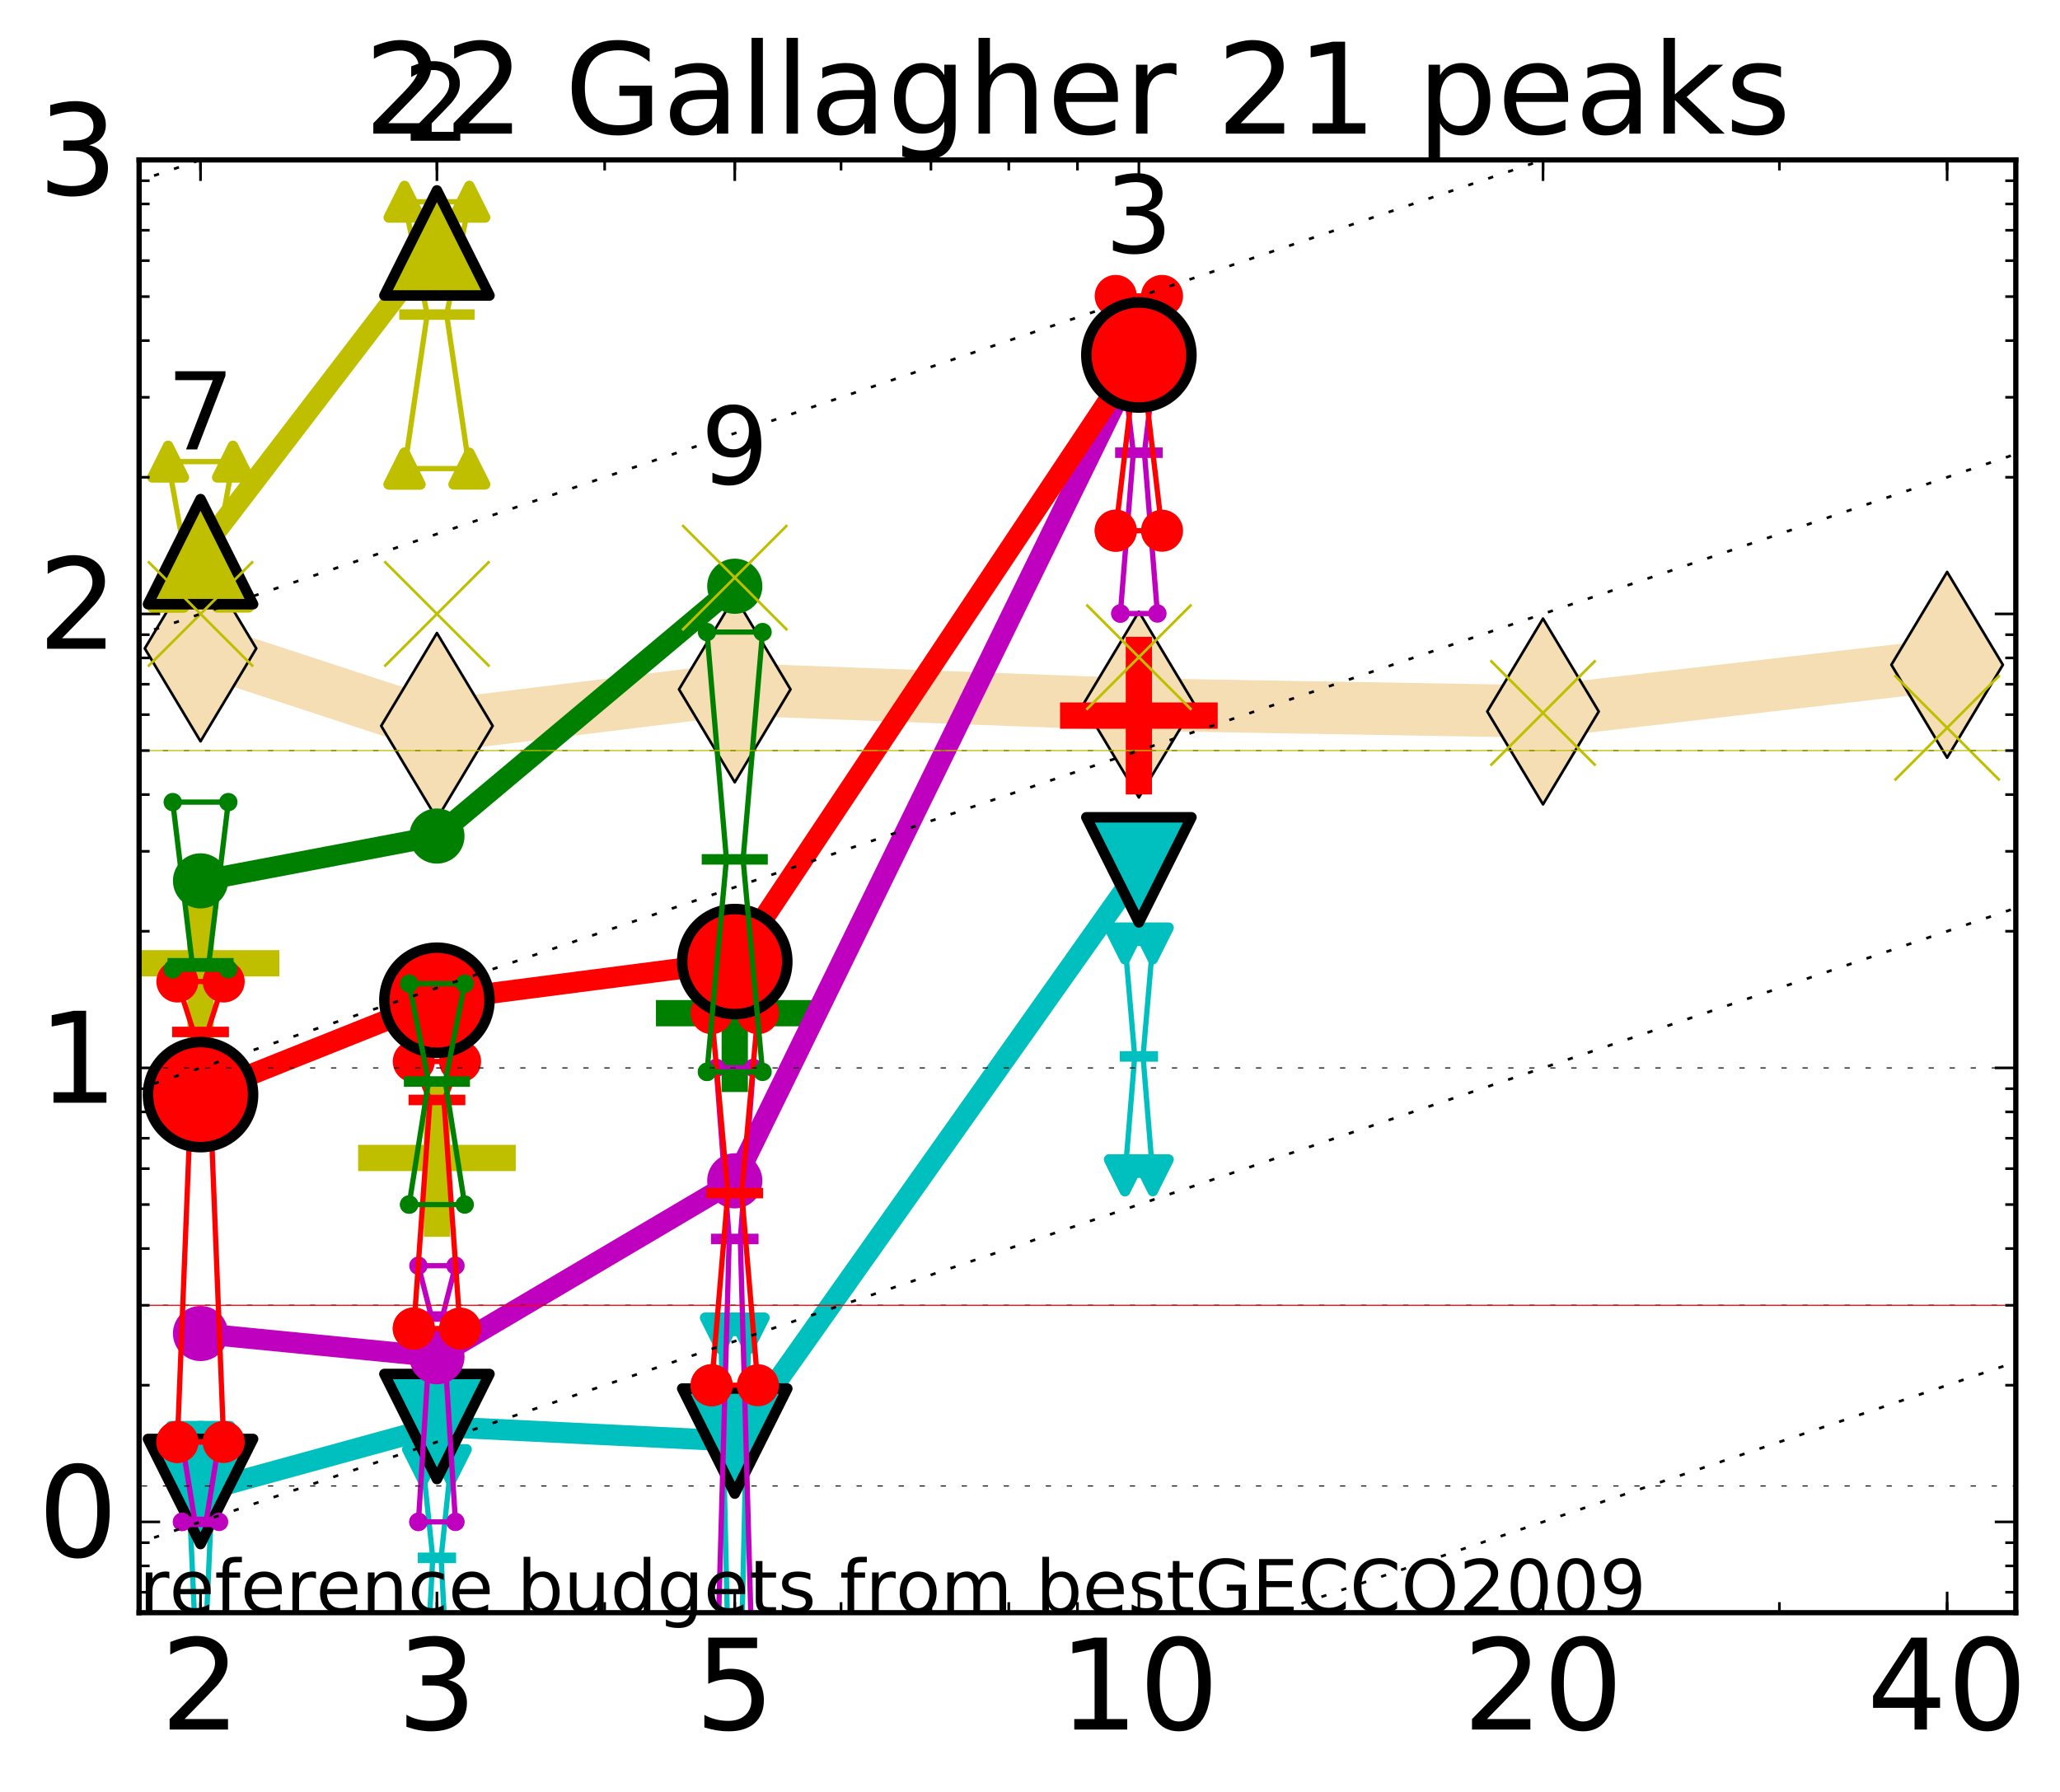 <?xml version="1.0" encoding="utf-8" standalone="no"?>
<!DOCTYPE svg PUBLIC "-//W3C//DTD SVG 1.1//EN"
  "http://www.w3.org/Graphics/SVG/1.1/DTD/svg11.dtd">
<!-- Created with matplotlib (http://matplotlib.org/) -->
<svg height="341pt" version="1.1" viewBox="0 0 392 341" width="392pt" xmlns="http://www.w3.org/2000/svg" xmlns:xlink="http://www.w3.org/1999/xlink">
 <defs>
  <style type="text/css">
*{stroke-linecap:butt;stroke-linejoin:round;stroke-miterlimit:100000;}
  </style>
 </defs>
 <g id="figure_1">
  <g id="patch_1">
   <path d="M 0 341.344 
L 392.992 341.344 
L 392.992 0 
L 0 0 
z
" style="fill:#ffffff;"/>
  </g>
  <g id="axes_1">
   <g id="patch_2">
    <path d="M 26.47 306.916 
L 383.59 306.916 
L 383.59 30.436 
L 26.47 30.436 
z
" style="fill:#ffffff;"/>
   </g>
   <g id="line2d_1">
    <path clip-path="url(#pa97723f6eb)" d="M 38.159 123.408 
L 83.144 138.149 
L 139.818 131.197 
L 216.719 134.088 
L 293.621 135.408 
L 370.522 126.523 
" style="fill:none;stroke:#f5deb3;stroke-linecap:square;stroke-width:10.0;"/>
    <defs>
     <path d="M -0 17.678 
L 10.607 0 
L 0 -17.678 
L -10.607 -0 
z
" id="m92f88af17a" style="stroke:#000000;stroke-linejoin:miter;stroke-width:0.5;"/>
    </defs>
    <g clip-path="url(#pa97723f6eb)">
     <use style="fill:#f5deb3;stroke:#000000;stroke-linejoin:miter;stroke-width:0.5;" x="38.159" xlink:href="#m92f88af17a" y="123.408"/>
     <use style="fill:#f5deb3;stroke:#000000;stroke-linejoin:miter;stroke-width:0.5;" x="83.144" xlink:href="#m92f88af17a" y="138.149"/>
     <use style="fill:#f5deb3;stroke:#000000;stroke-linejoin:miter;stroke-width:0.5;" x="139.818" xlink:href="#m92f88af17a" y="131.197"/>
     <use style="fill:#f5deb3;stroke:#000000;stroke-linejoin:miter;stroke-width:0.5;" x="216.719" xlink:href="#m92f88af17a" y="134.088"/>
     <use style="fill:#f5deb3;stroke:#000000;stroke-linejoin:miter;stroke-width:0.5;" x="293.621" xlink:href="#m92f88af17a" y="135.408"/>
     <use style="fill:#f5deb3;stroke:#000000;stroke-linejoin:miter;stroke-width:0.5;" x="370.522" xlink:href="#m92f88af17a" y="126.523"/>
    </g>
   </g>
   <g id="line2d_2">
    <defs>
     <path d="M -15 0 
L 15 0 
M 0 15 
L 0 -15 
" id="mdc4fe1db29" style="stroke:#ff0000;stroke-width:5.0;"/>
    </defs>
    <g clip-path="url(#pa97723f6eb)">
     <use style="fill:#ff0000;stroke:#ff0000;stroke-width:5.0;" x="216.719" xlink:href="#mdc4fe1db29" y="136.192"/>
    </g>
   </g>
   <g id="line2d_3">
    <defs>
     <path d="M -15 0 
L 15 0 
M 0 15 
L 0 -15 
" id="m03438844c8" style="stroke:#bfbf00;stroke-width:5.0;"/>
    </defs>
    <g clip-path="url(#pa97723f6eb)">
     <use style="fill:#bfbf00;stroke:#bfbf00;stroke-width:5.0;" x="83.144" xlink:href="#m03438844c8" y="220.375"/>
    </g>
   </g>
   <g id="line2d_4">
    <g clip-path="url(#pa97723f6eb)">
     <use style="fill:#bfbf00;stroke:#bfbf00;stroke-width:5.0;" x="38.159" xlink:href="#m03438844c8" y="183.325"/>
    </g>
   </g>
   <g id="line2d_5">
    <defs>
     <path d="M -15 0 
L 15 0 
M 0 15 
L 0 -15 
" id="mb00c267819" style="stroke:#008000;stroke-width:5.0;"/>
    </defs>
    <g clip-path="url(#pa97723f6eb)">
     <use style="fill:#008000;stroke:#008000;stroke-width:5.0;" x="139.818" xlink:href="#mb00c267819" y="192.819"/>
    </g>
   </g>
   <g id="line2d_6">
    <path clip-path="url(#pa97723f6eb)" d="M 35.516 315.645 
L 37.366 315.645 
L 35.516 274.422 
L 40.803 274.422 
L 38.952 315.645 
L 40.803 315.645 
L 35.516 315.645 
" style="fill:none;stroke:#00bfbf;stroke-linecap:square;"/>
   </g>
   <g id="line2d_7">
    <path clip-path="url(#pa97723f6eb)" d="M 35.516 315.645 
L 40.803 315.645 
L 40.803 274.422 
L 35.516 274.422 
L 35.516 315.645 
" style="fill:none;"/>
    <defs>
     <path d="M -0 3 
L 3 -3 
L -3 -3 
z
" id="m0fb666bb7d" style="stroke:#00bfbf;stroke-linejoin:miter;stroke-width:2.0;"/>
    </defs>
    <g clip-path="url(#pa97723f6eb)">
     <use style="fill:#00bfbf;stroke:#00bfbf;stroke-linejoin:miter;stroke-width:2.0;" x="35.516" xlink:href="#m0fb666bb7d" y="315.645"/>
     <use style="fill:#00bfbf;stroke:#00bfbf;stroke-linejoin:miter;stroke-width:2.0;" x="40.803" xlink:href="#m0fb666bb7d" y="315.645"/>
     <use style="fill:#00bfbf;stroke:#00bfbf;stroke-linejoin:miter;stroke-width:2.0;" x="40.803" xlink:href="#m0fb666bb7d" y="274.422"/>
     <use style="fill:#00bfbf;stroke:#00bfbf;stroke-linejoin:miter;stroke-width:2.0;" x="35.516" xlink:href="#m0fb666bb7d" y="274.422"/>
     <use style="fill:#00bfbf;stroke:#00bfbf;stroke-linejoin:miter;stroke-width:2.0;" x="35.516" xlink:href="#m0fb666bb7d" y="315.645"/>
    </g>
   </g>
   <g id="line2d_8">
    <path clip-path="url(#pa97723f6eb)" d="M 35.516 315.645 
L 40.803 315.645 
" style="fill:none;stroke:#00bfbf;stroke-linecap:square;stroke-width:2.0;"/>
   </g>
   <g id="line2d_9">
    <path clip-path="url(#pa97723f6eb)" d="M 80.5 330.86 
L 82.351 296.478 
L 80.5 278.842 
L 85.787 278.842 
L 83.937 296.478 
L 85.787 330.86 
L 80.5 330.86 
" style="fill:none;stroke:#00bfbf;stroke-linecap:square;"/>
   </g>
   <g id="line2d_10">
    <path clip-path="url(#pa97723f6eb)" d="M 80.5 330.86 
L 85.787 330.86 
L 85.787 278.842 
L 80.5 278.842 
L 80.5 330.86 
" style="fill:none;"/>
    <g clip-path="url(#pa97723f6eb)">
     <use style="fill:#00bfbf;stroke:#00bfbf;stroke-linejoin:miter;stroke-width:2.0;" x="80.5" xlink:href="#m0fb666bb7d" y="330.86"/>
     <use style="fill:#00bfbf;stroke:#00bfbf;stroke-linejoin:miter;stroke-width:2.0;" x="85.787" xlink:href="#m0fb666bb7d" y="330.86"/>
     <use style="fill:#00bfbf;stroke:#00bfbf;stroke-linejoin:miter;stroke-width:2.0;" x="85.787" xlink:href="#m0fb666bb7d" y="278.842"/>
     <use style="fill:#00bfbf;stroke:#00bfbf;stroke-linejoin:miter;stroke-width:2.0;" x="80.5" xlink:href="#m0fb666bb7d" y="278.842"/>
     <use style="fill:#00bfbf;stroke:#00bfbf;stroke-linejoin:miter;stroke-width:2.0;" x="80.5" xlink:href="#m0fb666bb7d" y="330.86"/>
    </g>
   </g>
   <g id="line2d_11">
    <path clip-path="url(#pa97723f6eb)" d="M 80.5 296.478 
L 85.787 296.478 
" style="fill:none;stroke:#00bfbf;stroke-linecap:square;stroke-width:2.0;"/>
   </g>
   <g id="line2d_12">
    <path clip-path="url(#pa97723f6eb)" d="M 138.109 342.344 
L 139.025 334.813 
L 137.174 253.783 
L 142.461 253.783 
L 140.611 334.813 
L 141.527 342.344 
" style="fill:none;stroke:#00bfbf;stroke-linecap:square;"/>
   </g>
   <g id="line2d_13">
    <path clip-path="url(#pa97723f6eb)" d="M 142.461 342.344 
L 142.461 253.783 
L 137.174 253.783 
L 137.174 342.344 
" style="fill:none;"/>
    <g clip-path="url(#pa97723f6eb)">
     <use style="fill:#00bfbf;stroke:#00bfbf;stroke-linejoin:miter;stroke-width:2.0;" x="137.174" xlink:href="#m0fb666bb7d" y="350.027"/>
     <use style="fill:#00bfbf;stroke:#00bfbf;stroke-linejoin:miter;stroke-width:2.0;" x="142.461" xlink:href="#m0fb666bb7d" y="350.027"/>
     <use style="fill:#00bfbf;stroke:#00bfbf;stroke-linejoin:miter;stroke-width:2.0;" x="142.461" xlink:href="#m0fb666bb7d" y="253.783"/>
     <use style="fill:#00bfbf;stroke:#00bfbf;stroke-linejoin:miter;stroke-width:2.0;" x="137.174" xlink:href="#m0fb666bb7d" y="253.783"/>
     <use style="fill:#00bfbf;stroke:#00bfbf;stroke-linejoin:miter;stroke-width:2.0;" x="137.174" xlink:href="#m0fb666bb7d" y="350.027"/>
    </g>
   </g>
   <g id="line2d_14">
    <path clip-path="url(#pa97723f6eb)" d="M 137.174 334.813 
L 142.461 334.813 
" style="fill:none;stroke:#00bfbf;stroke-linecap:square;stroke-width:2.0;"/>
   </g>
   <g id="line2d_15">
    <path clip-path="url(#pa97723f6eb)" d="M 214.076 223.676 
L 215.926 201.05 
L 214.076 179.549 
L 219.363 179.549 
L 217.512 201.05 
L 219.363 223.676 
L 214.076 223.676 
" style="fill:none;stroke:#00bfbf;stroke-linecap:square;"/>
   </g>
   <g id="line2d_16">
    <path clip-path="url(#pa97723f6eb)" d="M 214.076 223.676 
L 219.363 223.676 
L 219.363 179.549 
L 214.076 179.549 
L 214.076 223.676 
" style="fill:none;"/>
    <g clip-path="url(#pa97723f6eb)">
     <use style="fill:#00bfbf;stroke:#00bfbf;stroke-linejoin:miter;stroke-width:2.0;" x="214.076" xlink:href="#m0fb666bb7d" y="223.676"/>
     <use style="fill:#00bfbf;stroke:#00bfbf;stroke-linejoin:miter;stroke-width:2.0;" x="219.363" xlink:href="#m0fb666bb7d" y="223.676"/>
     <use style="fill:#00bfbf;stroke:#00bfbf;stroke-linejoin:miter;stroke-width:2.0;" x="219.363" xlink:href="#m0fb666bb7d" y="179.549"/>
     <use style="fill:#00bfbf;stroke:#00bfbf;stroke-linejoin:miter;stroke-width:2.0;" x="214.076" xlink:href="#m0fb666bb7d" y="179.549"/>
     <use style="fill:#00bfbf;stroke:#00bfbf;stroke-linejoin:miter;stroke-width:2.0;" x="214.076" xlink:href="#m0fb666bb7d" y="223.676"/>
    </g>
   </g>
   <g id="line2d_17">
    <path clip-path="url(#pa97723f6eb)" d="M 214.076 201.05 
L 219.363 201.05 
" style="fill:none;stroke:#00bfbf;stroke-linecap:square;stroke-width:2.0;"/>
   </g>
   <g id="line2d_18">
    <path clip-path="url(#pa97723f6eb)" d="M 38.159 283.852 
L 83.144 271.483 
" style="fill:none;stroke:#00bfbf;stroke-linecap:square;stroke-width:4.0;"/>
   </g>
   <g id="line2d_19">
    <path clip-path="url(#pa97723f6eb)" d="M 83.144 271.483 
L 139.818 274.256 
" style="fill:none;stroke:#00bfbf;stroke-linecap:square;stroke-width:4.0;"/>
   </g>
   <g id="line2d_20">
    <path clip-path="url(#pa97723f6eb)" d="M 139.818 274.256 
L 216.719 165.541 
" style="fill:none;stroke:#00bfbf;stroke-linecap:square;stroke-width:4.0;"/>
   </g>
   <g id="line2d_21">
    <path clip-path="url(#pa97723f6eb)" d="M 38.159 283.852 
L 83.144 271.483 
L 139.818 274.256 
L 216.719 165.541 
" style="fill:none;"/>
    <defs>
     <path d="M -0 10 
L 10 -10 
L -10 -10 
z
" id="m0131b76444" style="stroke:#000000;stroke-linejoin:miter;stroke-width:2.0;"/>
    </defs>
    <g clip-path="url(#pa97723f6eb)">
     <use style="fill:#00bfbf;stroke:#000000;stroke-linejoin:miter;stroke-width:2.0;" x="38.159" xlink:href="#m0131b76444" y="283.852"/>
     <use style="fill:#00bfbf;stroke:#000000;stroke-linejoin:miter;stroke-width:2.0;" x="83.144" xlink:href="#m0131b76444" y="271.483"/>
     <use style="fill:#00bfbf;stroke:#000000;stroke-linejoin:miter;stroke-width:2.0;" x="139.818" xlink:href="#m0131b76444" y="274.256"/>
     <use style="fill:#00bfbf;stroke:#000000;stroke-linejoin:miter;stroke-width:2.0;" x="216.719" xlink:href="#m0131b76444" y="165.541"/>
    </g>
   </g>
   <g id="line2d_22">
    <path clip-path="url(#pa97723f6eb)" d="M 34.635 289.636 
L 37.102 289.636 
L 34.635 274.422 
L 41.684 274.422 
L 39.217 289.636 
L 41.684 289.636 
L 34.635 289.636 
" style="fill:none;stroke:#bf00bf;stroke-linecap:square;"/>
   </g>
   <g id="line2d_23">
    <path clip-path="url(#pa97723f6eb)" d="M 34.635 289.636 
L 41.684 289.636 
L 41.684 274.422 
L 34.635 274.422 
L 34.635 289.636 
" style="fill:none;"/>
    <defs>
     <path d="M 0 1.5 
C 0.398 1.5 0.779 1.342 1.061 1.061 
C 1.342 0.779 1.5 0.398 1.5 0 
C 1.5 -0.398 1.342 -0.779 1.061 -1.061 
C 0.779 -1.342 0.398 -1.5 0 -1.5 
C -0.398 -1.5 -0.779 -1.342 -1.061 -1.061 
C -1.342 -0.779 -1.5 -0.398 -1.5 0 
C -1.5 0.398 -1.342 0.779 -1.061 1.061 
C -0.779 1.342 -0.398 1.5 0 1.5 
z
" id="m6650c5f2de" style="stroke:#bf00bf;stroke-width:0.5;"/>
    </defs>
    <g clip-path="url(#pa97723f6eb)">
     <use style="fill:#bf00bf;stroke:#bf00bf;stroke-width:0.5;" x="34.635" xlink:href="#m6650c5f2de" y="289.636"/>
     <use style="fill:#bf00bf;stroke:#bf00bf;stroke-width:0.5;" x="41.684" xlink:href="#m6650c5f2de" y="289.636"/>
     <use style="fill:#bf00bf;stroke:#bf00bf;stroke-width:0.5;" x="41.684" xlink:href="#m6650c5f2de" y="274.422"/>
     <use style="fill:#bf00bf;stroke:#bf00bf;stroke-width:0.5;" x="34.635" xlink:href="#m6650c5f2de" y="274.422"/>
     <use style="fill:#bf00bf;stroke:#bf00bf;stroke-width:0.5;" x="34.635" xlink:href="#m6650c5f2de" y="289.636"/>
    </g>
   </g>
   <g id="line2d_24">
    <path clip-path="url(#pa97723f6eb)" d="M 34.635 289.636 
L 41.684 289.636 
" style="fill:none;stroke:#bf00bf;stroke-linecap:square;stroke-width:2.0;"/>
   </g>
   <g id="line2d_25">
    <path clip-path="url(#pa97723f6eb)" d="M 79.619 289.636 
L 82.086 250.558 
L 79.619 240.883 
L 86.669 240.883 
L 84.201 250.558 
L 86.669 289.636 
L 79.619 289.636 
" style="fill:none;stroke:#bf00bf;stroke-linecap:square;"/>
   </g>
   <g id="line2d_26">
    <path clip-path="url(#pa97723f6eb)" d="M 79.619 289.636 
L 86.669 289.636 
L 86.669 240.883 
L 79.619 240.883 
L 79.619 289.636 
" style="fill:none;"/>
    <g clip-path="url(#pa97723f6eb)">
     <use style="fill:#bf00bf;stroke:#bf00bf;stroke-width:0.5;" x="79.619" xlink:href="#m6650c5f2de" y="289.636"/>
     <use style="fill:#bf00bf;stroke:#bf00bf;stroke-width:0.5;" x="86.669" xlink:href="#m6650c5f2de" y="289.636"/>
     <use style="fill:#bf00bf;stroke:#bf00bf;stroke-width:0.5;" x="86.669" xlink:href="#m6650c5f2de" y="240.883"/>
     <use style="fill:#bf00bf;stroke:#bf00bf;stroke-width:0.5;" x="79.619" xlink:href="#m6650c5f2de" y="240.883"/>
     <use style="fill:#bf00bf;stroke:#bf00bf;stroke-width:0.5;" x="79.619" xlink:href="#m6650c5f2de" y="289.636"/>
    </g>
   </g>
   <g id="line2d_27">
    <path clip-path="url(#pa97723f6eb)" d="M 79.619 250.558 
L 86.669 250.558 
" style="fill:none;stroke:#bf00bf;stroke-linecap:square;stroke-width:2.0;"/>
   </g>
   <g id="line2d_28">
    <path clip-path="url(#pa97723f6eb)" d="M 136.293 324.018 
L 138.76 235.788 
L 136.293 203.236 
L 143.342 203.236 
L 140.875 235.788 
L 143.342 324.018 
L 136.293 324.018 
" style="fill:none;stroke:#bf00bf;stroke-linecap:square;"/>
   </g>
   <g id="line2d_29">
    <path clip-path="url(#pa97723f6eb)" d="M 136.293 324.018 
L 143.342 324.018 
L 143.342 203.236 
L 136.293 203.236 
L 136.293 324.018 
" style="fill:none;"/>
    <g clip-path="url(#pa97723f6eb)">
     <use style="fill:#bf00bf;stroke:#bf00bf;stroke-width:0.5;" x="136.293" xlink:href="#m6650c5f2de" y="324.018"/>
     <use style="fill:#bf00bf;stroke:#bf00bf;stroke-width:0.5;" x="143.342" xlink:href="#m6650c5f2de" y="324.018"/>
     <use style="fill:#bf00bf;stroke:#bf00bf;stroke-width:0.5;" x="143.342" xlink:href="#m6650c5f2de" y="203.236"/>
     <use style="fill:#bf00bf;stroke:#bf00bf;stroke-width:0.5;" x="136.293" xlink:href="#m6650c5f2de" y="203.236"/>
     <use style="fill:#bf00bf;stroke:#bf00bf;stroke-width:0.5;" x="136.293" xlink:href="#m6650c5f2de" y="324.018"/>
    </g>
   </g>
   <g id="line2d_30">
    <path clip-path="url(#pa97723f6eb)" d="M 136.293 235.788 
L 143.342 235.788 
" style="fill:none;stroke:#bf00bf;stroke-linecap:square;stroke-width:2.0;"/>
   </g>
   <g id="line2d_31">
    <path clip-path="url(#pa97723f6eb)" d="M 213.195 116.761 
L 215.662 86.15 
L 213.195 65.443 
L 220.244 65.443 
L 217.777 86.15 
L 220.244 116.761 
L 213.195 116.761 
" style="fill:none;stroke:#bf00bf;stroke-linecap:square;"/>
   </g>
   <g id="line2d_32">
    <path clip-path="url(#pa97723f6eb)" d="M 213.195 116.761 
L 220.244 116.761 
L 220.244 65.443 
L 213.195 65.443 
L 213.195 116.761 
" style="fill:none;"/>
    <g clip-path="url(#pa97723f6eb)">
     <use style="fill:#bf00bf;stroke:#bf00bf;stroke-width:0.5;" x="213.195" xlink:href="#m6650c5f2de" y="116.761"/>
     <use style="fill:#bf00bf;stroke:#bf00bf;stroke-width:0.5;" x="220.244" xlink:href="#m6650c5f2de" y="116.761"/>
     <use style="fill:#bf00bf;stroke:#bf00bf;stroke-width:0.5;" x="220.244" xlink:href="#m6650c5f2de" y="65.443"/>
     <use style="fill:#bf00bf;stroke:#bf00bf;stroke-width:0.5;" x="213.195" xlink:href="#m6650c5f2de" y="65.443"/>
     <use style="fill:#bf00bf;stroke:#bf00bf;stroke-width:0.5;" x="213.195" xlink:href="#m6650c5f2de" y="116.761"/>
    </g>
   </g>
   <g id="line2d_33">
    <path clip-path="url(#pa97723f6eb)" d="M 213.195 86.15 
L 220.244 86.15 
" style="fill:none;stroke:#bf00bf;stroke-linecap:square;stroke-width:2.0;"/>
   </g>
   <g id="line2d_34">
    <path clip-path="url(#pa97723f6eb)" d="M 38.159 253.783 
L 83.144 258.202 
" style="fill:none;stroke:#bf00bf;stroke-linecap:square;stroke-width:4.0;"/>
   </g>
   <g id="line2d_35">
    <path clip-path="url(#pa97723f6eb)" d="M 83.144 258.202 
L 139.818 224.726 
" style="fill:none;stroke:#bf00bf;stroke-linecap:square;stroke-width:4.0;"/>
   </g>
   <g id="line2d_36">
    <path clip-path="url(#pa97723f6eb)" d="M 139.818 224.726 
L 216.719 67.562 
" style="fill:none;stroke:#bf00bf;stroke-linecap:square;stroke-width:4.0;"/>
   </g>
   <g id="line2d_37">
    <path clip-path="url(#pa97723f6eb)" d="M 38.159 253.783 
L 83.144 258.202 
L 139.818 224.726 
L 216.719 67.562 
" style="fill:none;"/>
    <defs>
     <path d="M 0 5 
C 1.326 5 2.598 4.473 3.536 3.536 
C 4.473 2.598 5 1.326 5 0 
C 5 -1.326 4.473 -2.598 3.536 -3.536 
C 2.598 -4.473 1.326 -5 0 -5 
C -1.326 -5 -2.598 -4.473 -3.536 -3.536 
C -4.473 -2.598 -5 -1.326 -5 0 
C -5 1.326 -4.473 2.598 -3.536 3.536 
C -2.598 4.473 -1.326 5 0 5 
z
" id="m167aecf2d9" style="stroke:#bf00bf;stroke-width:0.5;"/>
    </defs>
    <g clip-path="url(#pa97723f6eb)">
     <use style="fill:#bf00bf;stroke:#bf00bf;stroke-width:0.5;" x="38.159" xlink:href="#m167aecf2d9" y="253.783"/>
     <use style="fill:#bf00bf;stroke:#bf00bf;stroke-width:0.5;" x="83.144" xlink:href="#m167aecf2d9" y="258.202"/>
     <use style="fill:#bf00bf;stroke:#bf00bf;stroke-width:0.5;" x="139.818" xlink:href="#m167aecf2d9" y="224.726"/>
     <use style="fill:#bf00bf;stroke:#bf00bf;stroke-width:0.5;" x="216.719" xlink:href="#m167aecf2d9" y="67.562"/>
    </g>
   </g>
   <g id="line2d_38">
    <path clip-path="url(#pa97723f6eb)" d="M 33.753 274.422 
L 36.838 196.395 
L 33.753 186.792 
L 42.565 186.792 
L 39.481 196.395 
L 42.565 274.422 
L 33.753 274.422 
" style="fill:none;stroke:#ff0000;stroke-linecap:square;"/>
   </g>
   <g id="line2d_39">
    <path clip-path="url(#pa97723f6eb)" d="M 33.753 274.422 
L 42.565 274.422 
L 42.565 186.792 
L 33.753 186.792 
L 33.753 274.422 
" style="fill:none;"/>
    <defs>
     <path d="M 0 3 
C 0.796 3 1.559 2.684 2.121 2.121 
C 2.684 1.559 3 0.796 3 0 
C 3 -0.796 2.684 -1.559 2.121 -2.121 
C 1.559 -2.684 0.796 -3 0 -3 
C -0.796 -3 -1.559 -2.684 -2.121 -2.121 
C -2.684 -1.559 -3 -0.796 -3 0 
C -3 0.796 -2.684 1.559 -2.121 2.121 
C -1.559 2.684 -0.796 3 0 3 
z
" id="mfaa5cbe628" style="stroke:#ff0000;stroke-width:2.0;"/>
    </defs>
    <g clip-path="url(#pa97723f6eb)">
     <use style="fill:#ff0000;stroke:#ff0000;stroke-width:2.0;" x="33.753" xlink:href="#mfaa5cbe628" y="274.422"/>
     <use style="fill:#ff0000;stroke:#ff0000;stroke-width:2.0;" x="42.565" xlink:href="#mfaa5cbe628" y="274.422"/>
     <use style="fill:#ff0000;stroke:#ff0000;stroke-width:2.0;" x="42.565" xlink:href="#mfaa5cbe628" y="186.792"/>
     <use style="fill:#ff0000;stroke:#ff0000;stroke-width:2.0;" x="33.753" xlink:href="#mfaa5cbe628" y="186.792"/>
     <use style="fill:#ff0000;stroke:#ff0000;stroke-width:2.0;" x="33.753" xlink:href="#mfaa5cbe628" y="274.422"/>
    </g>
   </g>
   <g id="line2d_40">
    <path clip-path="url(#pa97723f6eb)" d="M 33.753 196.395 
L 42.565 196.395 
" style="fill:none;stroke:#ff0000;stroke-linecap:square;stroke-width:2.0;"/>
   </g>
   <g id="line2d_41">
    <path clip-path="url(#pa97723f6eb)" d="M 78.738 252.833 
L 81.822 209.334 
L 78.738 202.006 
L 87.55 202.006 
L 84.466 209.334 
L 87.55 252.833 
L 78.738 252.833 
" style="fill:none;stroke:#ff0000;stroke-linecap:square;"/>
   </g>
   <g id="line2d_42">
    <path clip-path="url(#pa97723f6eb)" d="M 78.738 252.833 
L 87.55 252.833 
L 87.55 202.006 
L 78.738 202.006 
L 78.738 252.833 
" style="fill:none;"/>
    <g clip-path="url(#pa97723f6eb)">
     <use style="fill:#ff0000;stroke:#ff0000;stroke-width:2.0;" x="78.738" xlink:href="#mfaa5cbe628" y="252.833"/>
     <use style="fill:#ff0000;stroke:#ff0000;stroke-width:2.0;" x="87.55" xlink:href="#mfaa5cbe628" y="252.833"/>
     <use style="fill:#ff0000;stroke:#ff0000;stroke-width:2.0;" x="87.55" xlink:href="#mfaa5cbe628" y="202.006"/>
     <use style="fill:#ff0000;stroke:#ff0000;stroke-width:2.0;" x="78.738" xlink:href="#mfaa5cbe628" y="202.006"/>
     <use style="fill:#ff0000;stroke:#ff0000;stroke-width:2.0;" x="78.738" xlink:href="#mfaa5cbe628" y="252.833"/>
    </g>
   </g>
   <g id="line2d_43">
    <path clip-path="url(#pa97723f6eb)" d="M 78.738 209.334 
L 87.55 209.334 
" style="fill:none;stroke:#ff0000;stroke-linecap:square;stroke-width:2.0;"/>
   </g>
   <g id="line2d_44">
    <path clip-path="url(#pa97723f6eb)" d="M 135.412 263.627 
L 138.496 227.059 
L 135.412 192.819 
L 144.224 192.819 
L 141.139 227.059 
L 144.224 263.627 
L 135.412 263.627 
" style="fill:none;stroke:#ff0000;stroke-linecap:square;"/>
   </g>
   <g id="line2d_45">
    <path clip-path="url(#pa97723f6eb)" d="M 135.412 263.627 
L 144.224 263.627 
L 144.224 192.819 
L 135.412 192.819 
L 135.412 263.627 
" style="fill:none;"/>
    <g clip-path="url(#pa97723f6eb)">
     <use style="fill:#ff0000;stroke:#ff0000;stroke-width:2.0;" x="135.412" xlink:href="#mfaa5cbe628" y="263.627"/>
     <use style="fill:#ff0000;stroke:#ff0000;stroke-width:2.0;" x="144.224" xlink:href="#mfaa5cbe628" y="263.627"/>
     <use style="fill:#ff0000;stroke:#ff0000;stroke-width:2.0;" x="144.224" xlink:href="#mfaa5cbe628" y="192.819"/>
     <use style="fill:#ff0000;stroke:#ff0000;stroke-width:2.0;" x="135.412" xlink:href="#mfaa5cbe628" y="192.819"/>
     <use style="fill:#ff0000;stroke:#ff0000;stroke-width:2.0;" x="135.412" xlink:href="#mfaa5cbe628" y="263.627"/>
    </g>
   </g>
   <g id="line2d_46">
    <path clip-path="url(#pa97723f6eb)" d="M 135.412 227.059 
L 144.224 227.059 
" style="fill:none;stroke:#ff0000;stroke-linecap:square;stroke-width:2.0;"/>
   </g>
   <g id="line2d_47">
    <path clip-path="url(#pa97723f6eb)" d="M 212.313 101.002 
L 215.398 74.766 
L 212.313 56.318 
L 221.125 56.318 
L 218.041 74.766 
L 221.125 101.002 
L 212.313 101.002 
" style="fill:none;stroke:#ff0000;stroke-linecap:square;"/>
   </g>
   <g id="line2d_48">
    <path clip-path="url(#pa97723f6eb)" d="M 212.313 101.002 
L 221.125 101.002 
L 221.125 56.318 
L 212.313 56.318 
L 212.313 101.002 
" style="fill:none;"/>
    <g clip-path="url(#pa97723f6eb)">
     <use style="fill:#ff0000;stroke:#ff0000;stroke-width:2.0;" x="212.313" xlink:href="#mfaa5cbe628" y="101.002"/>
     <use style="fill:#ff0000;stroke:#ff0000;stroke-width:2.0;" x="221.125" xlink:href="#mfaa5cbe628" y="101.002"/>
     <use style="fill:#ff0000;stroke:#ff0000;stroke-width:2.0;" x="221.125" xlink:href="#mfaa5cbe628" y="56.318"/>
     <use style="fill:#ff0000;stroke:#ff0000;stroke-width:2.0;" x="212.313" xlink:href="#mfaa5cbe628" y="56.318"/>
     <use style="fill:#ff0000;stroke:#ff0000;stroke-width:2.0;" x="212.313" xlink:href="#mfaa5cbe628" y="101.002"/>
    </g>
   </g>
   <g id="line2d_49">
    <path clip-path="url(#pa97723f6eb)" d="M 212.313 74.766 
L 221.125 74.766 
" style="fill:none;stroke:#ff0000;stroke-linecap:square;stroke-width:2.0;"/>
   </g>
   <g id="line2d_50">
    <path clip-path="url(#pa97723f6eb)" d="M 38.159 208.318 
L 83.144 190.356 
" style="fill:none;stroke:#ff0000;stroke-linecap:square;stroke-width:4.0;"/>
   </g>
   <g id="line2d_51">
    <path clip-path="url(#pa97723f6eb)" d="M 83.144 190.356 
L 139.818 183.003 
" style="fill:none;stroke:#ff0000;stroke-linecap:square;stroke-width:4.0;"/>
   </g>
   <g id="line2d_52">
    <path clip-path="url(#pa97723f6eb)" d="M 139.818 183.003 
L 216.719 67.562 
" style="fill:none;stroke:#ff0000;stroke-linecap:square;stroke-width:4.0;"/>
   </g>
   <g id="line2d_53">
    <path clip-path="url(#pa97723f6eb)" d="M 38.159 208.318 
L 83.144 190.356 
L 139.818 183.003 
L 216.719 67.562 
" style="fill:none;"/>
    <defs>
     <path d="M 0 10 
C 2.652 10 5.196 8.946 7.071 7.071 
C 8.946 5.196 10 2.652 10 0 
C 10 -2.652 8.946 -5.196 7.071 -7.071 
C 5.196 -8.946 2.652 -10 0 -10 
C -2.652 -10 -5.196 -8.946 -7.071 -7.071 
C -8.946 -5.196 -10 -2.652 -10 0 
C -10 2.652 -8.946 5.196 -7.071 7.071 
C -5.196 8.946 -2.652 10 0 10 
z
" id="md07cebaa77" style="stroke:#000000;stroke-width:2.0;"/>
    </defs>
    <g clip-path="url(#pa97723f6eb)">
     <use style="fill:#ff0000;stroke:#000000;stroke-width:2.0;" x="38.159" xlink:href="#md07cebaa77" y="208.318"/>
     <use style="fill:#ff0000;stroke:#000000;stroke-width:2.0;" x="83.144" xlink:href="#md07cebaa77" y="190.356"/>
     <use style="fill:#ff0000;stroke:#000000;stroke-width:2.0;" x="139.818" xlink:href="#md07cebaa77" y="183.003"/>
     <use style="fill:#ff0000;stroke:#000000;stroke-width:2.0;" x="216.719" xlink:href="#md07cebaa77" y="67.562"/>
    </g>
   </g>
   <g id="line2d_54">
    <path clip-path="url(#pa97723f6eb)" d="M 32.872 184.446 
L 36.573 183.325 
L 32.872 152.652 
L 43.446 152.652 
L 39.745 183.325 
L 43.446 184.446 
L 32.872 184.446 
" style="fill:none;stroke:#008000;stroke-linecap:square;"/>
   </g>
   <g id="line2d_55">
    <path clip-path="url(#pa97723f6eb)" d="M 32.872 184.446 
L 43.446 184.446 
L 43.446 152.652 
L 32.872 152.652 
L 32.872 184.446 
" style="fill:none;"/>
    <defs>
     <path d="M 0 1.5 
C 0.398 1.5 0.779 1.342 1.061 1.061 
C 1.342 0.779 1.5 0.398 1.5 0 
C 1.5 -0.398 1.342 -0.779 1.061 -1.061 
C 0.779 -1.342 0.398 -1.5 0 -1.5 
C -0.398 -1.5 -0.779 -1.342 -1.061 -1.061 
C -1.342 -0.779 -1.5 -0.398 -1.5 0 
C -1.5 0.398 -1.342 0.779 -1.061 1.061 
C -0.779 1.342 -0.398 1.5 0 1.5 
z
" id="mb5fce9ac7c" style="stroke:#008000;stroke-width:0.5;"/>
    </defs>
    <g clip-path="url(#pa97723f6eb)">
     <use style="fill:#008000;stroke:#008000;stroke-width:0.5;" x="32.872" xlink:href="#mb5fce9ac7c" y="184.446"/>
     <use style="fill:#008000;stroke:#008000;stroke-width:0.5;" x="43.446" xlink:href="#mb5fce9ac7c" y="184.446"/>
     <use style="fill:#008000;stroke:#008000;stroke-width:0.5;" x="43.446" xlink:href="#mb5fce9ac7c" y="152.652"/>
     <use style="fill:#008000;stroke:#008000;stroke-width:0.5;" x="32.872" xlink:href="#mb5fce9ac7c" y="152.652"/>
     <use style="fill:#008000;stroke:#008000;stroke-width:0.5;" x="32.872" xlink:href="#mb5fce9ac7c" y="184.446"/>
    </g>
   </g>
   <g id="line2d_56">
    <path clip-path="url(#pa97723f6eb)" d="M 32.872 183.325 
L 43.446 183.325 
" style="fill:none;stroke:#008000;stroke-linecap:square;stroke-width:2.0;"/>
   </g>
   <g id="line2d_57">
    <path clip-path="url(#pa97723f6eb)" d="M 77.857 229.245 
L 81.558 205.825 
L 77.857 187.197 
L 88.431 187.197 
L 84.73 205.825 
L 88.431 229.245 
L 77.857 229.245 
" style="fill:none;stroke:#008000;stroke-linecap:square;"/>
   </g>
   <g id="line2d_58">
    <path clip-path="url(#pa97723f6eb)" d="M 77.857 229.245 
L 88.431 229.245 
L 88.431 187.197 
L 77.857 187.197 
L 77.857 229.245 
" style="fill:none;"/>
    <g clip-path="url(#pa97723f6eb)">
     <use style="fill:#008000;stroke:#008000;stroke-width:0.5;" x="77.857" xlink:href="#mb5fce9ac7c" y="229.245"/>
     <use style="fill:#008000;stroke:#008000;stroke-width:0.5;" x="88.431" xlink:href="#mb5fce9ac7c" y="229.245"/>
     <use style="fill:#008000;stroke:#008000;stroke-width:0.5;" x="88.431" xlink:href="#mb5fce9ac7c" y="187.197"/>
     <use style="fill:#008000;stroke:#008000;stroke-width:0.5;" x="77.857" xlink:href="#mb5fce9ac7c" y="187.197"/>
     <use style="fill:#008000;stroke:#008000;stroke-width:0.5;" x="77.857" xlink:href="#mb5fce9ac7c" y="229.245"/>
    </g>
   </g>
   <g id="line2d_59">
    <path clip-path="url(#pa97723f6eb)" d="M 77.857 205.825 
L 88.431 205.825 
" style="fill:none;stroke:#008000;stroke-linecap:square;stroke-width:2.0;"/>
   </g>
   <g id="line2d_60">
    <path clip-path="url(#pa97723f6eb)" d="M 134.531 203.994 
L 138.232 163.545 
L 134.531 120.293 
L 145.105 120.293 
L 141.404 163.545 
L 145.105 203.994 
L 134.531 203.994 
" style="fill:none;stroke:#008000;stroke-linecap:square;"/>
   </g>
   <g id="line2d_61">
    <path clip-path="url(#pa97723f6eb)" d="M 134.531 203.994 
L 145.105 203.994 
L 145.105 120.293 
L 134.531 120.293 
L 134.531 203.994 
" style="fill:none;"/>
    <g clip-path="url(#pa97723f6eb)">
     <use style="fill:#008000;stroke:#008000;stroke-width:0.5;" x="134.531" xlink:href="#mb5fce9ac7c" y="203.994"/>
     <use style="fill:#008000;stroke:#008000;stroke-width:0.5;" x="145.105" xlink:href="#mb5fce9ac7c" y="203.994"/>
     <use style="fill:#008000;stroke:#008000;stroke-width:0.5;" x="145.105" xlink:href="#mb5fce9ac7c" y="120.293"/>
     <use style="fill:#008000;stroke:#008000;stroke-width:0.5;" x="134.531" xlink:href="#mb5fce9ac7c" y="120.293"/>
     <use style="fill:#008000;stroke:#008000;stroke-width:0.5;" x="134.531" xlink:href="#mb5fce9ac7c" y="203.994"/>
    </g>
   </g>
   <g id="line2d_62">
    <path clip-path="url(#pa97723f6eb)" d="M 134.531 163.545 
L 145.105 163.545 
" style="fill:none;stroke:#008000;stroke-linecap:square;stroke-width:2.0;"/>
   </g>
   <g id="line2d_63">
    <path clip-path="url(#pa97723f6eb)" d="M 38.159 167.641 
L 83.144 159.113 
" style="fill:none;stroke:#008000;stroke-linecap:square;stroke-width:4.0;"/>
   </g>
   <g id="line2d_64">
    <path clip-path="url(#pa97723f6eb)" d="M 83.144 159.113 
L 139.818 111.57 
" style="fill:none;stroke:#008000;stroke-linecap:square;stroke-width:4.0;"/>
   </g>
   <g id="line2d_65">
    <path clip-path="url(#pa97723f6eb)" d="M 38.159 167.641 
L 83.144 159.113 
L 139.818 111.57 
" style="fill:none;"/>
    <defs>
     <path d="M 0 5 
C 1.326 5 2.598 4.473 3.536 3.536 
C 4.473 2.598 5 1.326 5 0 
C 5 -1.326 4.473 -2.598 3.536 -3.536 
C 2.598 -4.473 1.326 -5 0 -5 
C -1.326 -5 -2.598 -4.473 -3.536 -3.536 
C -4.473 -2.598 -5 -1.326 -5 0 
C -5 1.326 -4.473 2.598 -3.536 3.536 
C -2.598 4.473 -1.326 5 0 5 
z
" id="me2bc632c74" style="stroke:#008000;stroke-width:0.5;"/>
    </defs>
    <g clip-path="url(#pa97723f6eb)">
     <use style="fill:#008000;stroke:#008000;stroke-width:0.5;" x="38.159" xlink:href="#me2bc632c74" y="167.641"/>
     <use style="fill:#008000;stroke:#008000;stroke-width:0.5;" x="83.144" xlink:href="#me2bc632c74" y="159.113"/>
     <use style="fill:#008000;stroke:#008000;stroke-width:0.5;" x="139.818" xlink:href="#me2bc632c74" y="111.57"/>
    </g>
   </g>
   <g id="line2d_66">
    <path clip-path="url(#pa97723f6eb)" d="M 31.991 112.584 
L 36.309 111.838 
L 31.991 87.853 
L 44.328 87.853 
L 40.01 111.838 
L 44.328 112.584 
L 31.991 112.584 
" style="fill:none;stroke:#bfbf00;stroke-linecap:square;"/>
   </g>
   <g id="line2d_67">
    <path clip-path="url(#pa97723f6eb)" d="M 31.991 112.584 
L 44.328 112.584 
L 44.328 87.853 
L 31.991 87.853 
L 31.991 112.584 
" style="fill:none;"/>
    <defs>
     <path d="M 0 -3 
L -3 3 
L 3 3 
z
" id="m524f3f2258" style="stroke:#bfbf00;stroke-linejoin:miter;stroke-width:2.0;"/>
    </defs>
    <g clip-path="url(#pa97723f6eb)">
     <use style="fill:#bfbf00;stroke:#bfbf00;stroke-linejoin:miter;stroke-width:2.0;" x="31.991" xlink:href="#m524f3f2258" y="112.584"/>
     <use style="fill:#bfbf00;stroke:#bfbf00;stroke-linejoin:miter;stroke-width:2.0;" x="44.328" xlink:href="#m524f3f2258" y="112.584"/>
     <use style="fill:#bfbf00;stroke:#bfbf00;stroke-linejoin:miter;stroke-width:2.0;" x="44.328" xlink:href="#m524f3f2258" y="87.853"/>
     <use style="fill:#bfbf00;stroke:#bfbf00;stroke-linejoin:miter;stroke-width:2.0;" x="31.991" xlink:href="#m524f3f2258" y="87.853"/>
     <use style="fill:#bfbf00;stroke:#bfbf00;stroke-linejoin:miter;stroke-width:2.0;" x="31.991" xlink:href="#m524f3f2258" y="112.584"/>
    </g>
   </g>
   <g id="line2d_68">
    <path clip-path="url(#pa97723f6eb)" d="M 31.991 111.838 
L 44.328 111.838 
" style="fill:none;stroke:#bfbf00;stroke-linecap:square;stroke-width:2.0;"/>
   </g>
   <g id="line2d_69">
    <path clip-path="url(#pa97723f6eb)" d="M 76.976 89.176 
L 81.293 59.874 
L 76.976 38.39 
L 89.312 38.39 
L 84.994 59.874 
L 89.312 89.176 
L 76.976 89.176 
" style="fill:none;stroke:#bfbf00;stroke-linecap:square;"/>
   </g>
   <g id="line2d_70">
    <path clip-path="url(#pa97723f6eb)" d="M 76.976 89.176 
L 89.312 89.176 
L 89.312 38.39 
L 76.976 38.39 
L 76.976 89.176 
" style="fill:none;"/>
    <g clip-path="url(#pa97723f6eb)">
     <use style="fill:#bfbf00;stroke:#bfbf00;stroke-linejoin:miter;stroke-width:2.0;" x="76.976" xlink:href="#m524f3f2258" y="89.176"/>
     <use style="fill:#bfbf00;stroke:#bfbf00;stroke-linejoin:miter;stroke-width:2.0;" x="89.312" xlink:href="#m524f3f2258" y="89.176"/>
     <use style="fill:#bfbf00;stroke:#bfbf00;stroke-linejoin:miter;stroke-width:2.0;" x="89.312" xlink:href="#m524f3f2258" y="38.39"/>
     <use style="fill:#bfbf00;stroke:#bfbf00;stroke-linejoin:miter;stroke-width:2.0;" x="76.976" xlink:href="#m524f3f2258" y="38.39"/>
     <use style="fill:#bfbf00;stroke:#bfbf00;stroke-linejoin:miter;stroke-width:2.0;" x="76.976" xlink:href="#m524f3f2258" y="89.176"/>
    </g>
   </g>
   <g id="line2d_71">
    <path clip-path="url(#pa97723f6eb)" d="M 76.976 59.874 
L 89.312 59.874 
" style="fill:none;stroke:#bfbf00;stroke-linecap:square;stroke-width:2.0;"/>
   </g>
   <g id="line2d_72">
    <path clip-path="url(#pa97723f6eb)" d="M 38.159 104.985 
L 83.144 46.237 
" style="fill:none;stroke:#bfbf00;stroke-linecap:square;stroke-width:4.0;"/>
   </g>
   <g id="line2d_73">
    <path clip-path="url(#pa97723f6eb)" d="M 38.159 104.985 
L 83.144 46.237 
" style="fill:none;"/>
    <defs>
     <path d="M 0 -10 
L -10 10 
L 10 10 
z
" id="m8969c68f54" style="stroke:#000000;stroke-linejoin:miter;stroke-width:2.0;"/>
    </defs>
    <g clip-path="url(#pa97723f6eb)">
     <use style="fill:#bfbf00;stroke:#000000;stroke-linejoin:miter;stroke-width:2.0;" x="38.159" xlink:href="#m8969c68f54" y="104.985"/>
     <use style="fill:#bfbf00;stroke:#000000;stroke-linejoin:miter;stroke-width:2.0;" x="83.144" xlink:href="#m8969c68f54" y="46.237"/>
    </g>
   </g>
   <g id="line2d_74"/>
   <g id="line2d_75"/>
   <g id="line2d_76"/>
   <g id="line2d_77"/>
   <g id="line2d_78"/>
   <g id="line2d_79">
    <defs>
     <path d="M -10 10 
L 10 -10 
M -10 -10 
L 10 10 
" id="m494441540c" style="stroke:#bfbf00;stroke-width:0.5;"/>
    </defs>
    <g clip-path="url(#pa97723f6eb)">
     <use style="fill:#bfbf00;stroke:#bfbf00;stroke-width:0.5;" x="38.159" xlink:href="#m494441540c" y="116.836"/>
     <use style="fill:#bfbf00;stroke:#bfbf00;stroke-width:0.5;" x="83.144" xlink:href="#m494441540c" y="116.836"/>
     <use style="fill:#bfbf00;stroke:#bfbf00;stroke-width:0.5;" x="139.818" xlink:href="#m494441540c" y="109.933"/>
     <use style="fill:#bfbf00;stroke:#bfbf00;stroke-width:0.5;" x="216.719" xlink:href="#m494441540c" y="125.069"/>
     <use style="fill:#bfbf00;stroke:#bfbf00;stroke-width:0.5;" x="293.621" xlink:href="#m494441540c" y="135.693"/>
     <use style="fill:#bfbf00;stroke:#bfbf00;stroke-width:0.5;" x="370.522" xlink:href="#m494441540c" y="138.509"/>
    </g>
   </g>
   <g id="line2d_80">
    <path clip-path="url(#pa97723f6eb)" d="M -1 142.845 
L 393.992 142.845 
" style="fill:none;stroke:#000000;stroke-dasharray:1,3;stroke-dashoffset:0.0;stroke-width:0.2;"/>
   </g>
   <g id="line2d_81">
    <path clip-path="url(#pa97723f6eb)" d="M -1 142.845 
L 393.992 142.845 
" style="fill:none;stroke:#bfbf00;stroke-linecap:square;stroke-width:0.2;"/>
   </g>
   <g id="line2d_82">
    <path clip-path="url(#pa97723f6eb)" d="M -1 203.236 
L 393.992 203.236 
" style="fill:none;stroke:#000000;stroke-dasharray:1,3;stroke-dashoffset:0.0;stroke-width:0.2;"/>
   </g>
   <g id="line2d_83">
    <path clip-path="url(#pa97723f6eb)" d="M -1 248.413 
L 393.992 248.413 
" style="fill:none;stroke:#000000;stroke-dasharray:1,3;stroke-dashoffset:0.0;stroke-width:0.2;"/>
   </g>
   <g id="line2d_84">
    <path clip-path="url(#pa97723f6eb)" d="M -1 248.413 
L 393.992 248.413 
" style="fill:none;stroke:#ff0000;stroke-linecap:square;stroke-width:0.2;"/>
   </g>
   <g id="line2d_85">
    <path clip-path="url(#pa97723f6eb)" d="M -1 282.795 
L 393.992 282.795 
" style="fill:none;stroke:#000000;stroke-dasharray:1,3;stroke-dashoffset:0.0;stroke-width:0.2;"/>
   </g>
   <g id="line2d_86">
    <path clip-path="url(#pa97723f6eb)" d="M -1 315.645 
L 393.992 315.645 
" style="fill:none;stroke:#000000;stroke-dasharray:1,3;stroke-dashoffset:0.0;stroke-width:0.2;"/>
   </g>
   <g id="line2d_87">
    <path clip-path="url(#pa97723f6eb)" d="M -1 315.645 
L 393.992 315.645 
" style="fill:none;stroke:#00bfbf;stroke-linecap:square;stroke-width:0.2;"/>
   </g>
   <g id="line2d_88">
    <path clip-path="url(#pa97723f6eb)" d="M 137.779 342.344 
L 393.992 255.689 
" style="fill:none;stroke:#000000;stroke-dasharray:1,3;stroke-dashoffset:0.0;stroke-width:0.5;"/>
   </g>
   <g id="line2d_89">
    <path clip-path="url(#pa97723f6eb)" d="M -1 302.88 
L 393.992 169.289 
" style="fill:none;stroke:#000000;stroke-dasharray:1,3;stroke-dashoffset:0.0;stroke-width:0.5;"/>
   </g>
   <g id="line2d_90">
    <path clip-path="url(#pa97723f6eb)" d="M -1 216.48 
L 393.992 82.889 
" style="fill:none;stroke:#000000;stroke-dasharray:1,3;stroke-dashoffset:0.0;stroke-width:0.5;"/>
   </g>
   <g id="line2d_91">
    <path clip-path="url(#pa97723f6eb)" d="M -1 130.08 
L 386.57 -1 
" style="fill:none;stroke:#000000;stroke-dasharray:1,3;stroke-dashoffset:0.0;stroke-width:0.5;"/>
   </g>
   <g id="line2d_92">
    <path clip-path="url(#pa97723f6eb)" d="M -1 43.68 
L 131.108 -1 
" style="fill:none;stroke:#000000;stroke-dasharray:1,3;stroke-dashoffset:0.0;stroke-width:0.5;"/>
   </g>
   <g id="line2d_93">
    <path clip-path="url(#pa97723f6eb)" style="fill:none;stroke:#000000;stroke-dasharray:1,3;stroke-dashoffset:0.0;stroke-width:0.5;"/>
   </g>
   <g id="line2d_94">
    <path clip-path="url(#pa97723f6eb)" style="fill:none;stroke:#000000;stroke-dasharray:1,3;stroke-dashoffset:0.0;stroke-width:0.5;"/>
   </g>
   <g id="line2d_95">
    <path clip-path="url(#pa97723f6eb)" style="fill:none;stroke:#000000;stroke-dasharray:1,3;stroke-dashoffset:0.0;stroke-width:0.5;"/>
   </g>
   <g id="line2d_96">
    <path clip-path="url(#pa97723f6eb)" style="fill:none;stroke:#000000;stroke-dasharray:1,3;stroke-dashoffset:0.0;stroke-width:0.5;"/>
   </g>
   <g id="patch_3">
    <path d="M 26.47 30.436 
L 383.59 30.436 
" style="fill:none;stroke:#000000;stroke-linecap:square;stroke-linejoin:miter;"/>
   </g>
   <g id="patch_4">
    <path d="M 383.59 306.916 
L 383.59 30.436 
" style="fill:none;stroke:#000000;stroke-linecap:square;stroke-linejoin:miter;"/>
   </g>
   <g id="patch_5">
    <path d="M 26.47 306.916 
L 383.59 306.916 
" style="fill:none;stroke:#000000;stroke-linecap:square;stroke-linejoin:miter;"/>
   </g>
   <g id="patch_6">
    <path d="M 26.47 306.916 
L 26.47 30.436 
" style="fill:none;stroke:#000000;stroke-linecap:square;stroke-linejoin:miter;"/>
   </g>
   <g id="matplotlib.axis_1">
    <g id="xtick_1">
     <g id="line2d_97">
      <defs>
       <path d="M 0 0 
L 0 -4 
" id="m9c42cd2095" style="stroke:#000000;stroke-width:0.5;"/>
      </defs>
      <g>
       <use style="stroke:#000000;stroke-width:0.5;" x="38.159" xlink:href="#m9c42cd2095" y="306.916"/>
      </g>
     </g>
     <g id="line2d_98">
      <defs>
       <path d="M 0 0 
L 0 4 
" id="m0feaac70a5" style="stroke:#000000;stroke-width:0.5;"/>
      </defs>
      <g>
       <use style="stroke:#000000;stroke-width:0.5;" x="38.159" xlink:href="#m0feaac70a5" y="30.436"/>
      </g>
     </g>
     <g id="text_1">
      <!-- 2 -->
      <defs>
       <path d="M 19.188 8.297 
L 53.609 8.297 
L 53.609 0 
L 7.328 0 
L 7.328 8.297 
Q 12.938 14.109 22.625 23.891 
Q 32.328 33.688 34.812 36.531 
Q 39.547 41.844 41.422 45.531 
Q 43.312 49.219 43.312 52.781 
Q 43.312 58.594 39.234 62.25 
Q 35.156 65.922 28.609 65.922 
Q 23.969 65.922 18.812 64.312 
Q 13.672 62.703 7.812 59.422 
L 7.812 69.391 
Q 13.766 71.781 18.938 73 
Q 24.125 74.219 28.422 74.219 
Q 39.75 74.219 46.484 68.547 
Q 53.219 62.891 53.219 53.422 
Q 53.219 48.922 51.531 44.891 
Q 49.859 40.875 45.406 35.406 
Q 44.188 33.984 37.641 27.219 
Q 31.109 20.453 19.188 8.297 
" id="BitstreamVeraSans-Roman-32"/>
      </defs>
      <g transform="translate(30.524 329.152)scale(0.24 -0.24)">
       <use xlink:href="#BitstreamVeraSans-Roman-32"/>
      </g>
     </g>
    </g>
    <g id="xtick_2">
     <g id="line2d_99">
      <g>
       <use style="stroke:#000000;stroke-width:0.5;" x="83.144" xlink:href="#m9c42cd2095" y="306.916"/>
      </g>
     </g>
     <g id="line2d_100">
      <g>
       <use style="stroke:#000000;stroke-width:0.5;" x="83.144" xlink:href="#m0feaac70a5" y="30.436"/>
      </g>
     </g>
     <g id="text_2">
      <!-- 3 -->
      <defs>
       <path d="M 40.578 39.312 
Q 47.656 37.797 51.625 33 
Q 55.609 28.219 55.609 21.188 
Q 55.609 10.406 48.188 4.484 
Q 40.766 -1.422 27.094 -1.422 
Q 22.516 -1.422 17.656 -0.516 
Q 12.797 0.391 7.625 2.203 
L 7.625 11.719 
Q 11.719 9.328 16.594 8.109 
Q 21.484 6.891 26.812 6.891 
Q 36.078 6.891 40.938 10.547 
Q 45.797 14.203 45.797 21.188 
Q 45.797 27.641 41.281 31.266 
Q 36.766 34.906 28.719 34.906 
L 20.219 34.906 
L 20.219 43.016 
L 29.109 43.016 
Q 36.375 43.016 40.234 45.922 
Q 44.094 48.828 44.094 54.297 
Q 44.094 59.906 40.109 62.906 
Q 36.141 65.922 28.719 65.922 
Q 24.656 65.922 20.016 65.031 
Q 15.375 64.156 9.812 62.312 
L 9.812 71.094 
Q 15.438 72.656 20.344 73.438 
Q 25.25 74.219 29.594 74.219 
Q 40.828 74.219 47.359 69.109 
Q 53.906 64.016 53.906 55.328 
Q 53.906 49.266 50.438 45.094 
Q 46.969 40.922 40.578 39.312 
" id="BitstreamVeraSans-Roman-33"/>
      </defs>
      <g transform="translate(75.509 329.152)scale(0.24 -0.24)">
       <use xlink:href="#BitstreamVeraSans-Roman-33"/>
      </g>
     </g>
    </g>
    <g id="xtick_3">
     <g id="line2d_101">
      <g>
       <use style="stroke:#000000;stroke-width:0.5;" x="139.818" xlink:href="#m9c42cd2095" y="306.916"/>
      </g>
     </g>
     <g id="line2d_102">
      <g>
       <use style="stroke:#000000;stroke-width:0.5;" x="139.818" xlink:href="#m0feaac70a5" y="30.436"/>
      </g>
     </g>
     <g id="text_3">
      <!-- 5 -->
      <defs>
       <path d="M 10.797 72.906 
L 49.516 72.906 
L 49.516 64.594 
L 19.828 64.594 
L 19.828 46.734 
Q 21.969 47.469 24.109 47.828 
Q 26.266 48.188 28.422 48.188 
Q 40.625 48.188 47.75 41.5 
Q 54.891 34.812 54.891 23.391 
Q 54.891 11.625 47.562 5.094 
Q 40.234 -1.422 26.906 -1.422 
Q 22.312 -1.422 17.547 -0.641 
Q 12.797 0.141 7.719 1.703 
L 7.719 11.625 
Q 12.109 9.234 16.797 8.062 
Q 21.484 6.891 26.703 6.891 
Q 35.156 6.891 40.078 11.328 
Q 45.016 15.766 45.016 23.391 
Q 45.016 31 40.078 35.438 
Q 35.156 39.891 26.703 39.891 
Q 22.75 39.891 18.812 39.016 
Q 14.891 38.141 10.797 36.281 
z
" id="BitstreamVeraSans-Roman-35"/>
      </defs>
      <g transform="translate(132.183 329.152)scale(0.24 -0.24)">
       <use xlink:href="#BitstreamVeraSans-Roman-35"/>
      </g>
     </g>
    </g>
    <g id="xtick_4">
     <g id="line2d_103">
      <g>
       <use style="stroke:#000000;stroke-width:0.5;" x="216.719" xlink:href="#m9c42cd2095" y="306.916"/>
      </g>
     </g>
     <g id="line2d_104">
      <g>
       <use style="stroke:#000000;stroke-width:0.5;" x="216.719" xlink:href="#m0feaac70a5" y="30.436"/>
      </g>
     </g>
     <g id="text_4">
      <!-- 10 -->
      <defs>
       <path d="M 31.781 66.406 
Q 24.172 66.406 20.328 58.906 
Q 16.5 51.422 16.5 36.375 
Q 16.5 21.391 20.328 13.891 
Q 24.172 6.391 31.781 6.391 
Q 39.453 6.391 43.281 13.891 
Q 47.125 21.391 47.125 36.375 
Q 47.125 51.422 43.281 58.906 
Q 39.453 66.406 31.781 66.406 
M 31.781 74.219 
Q 44.047 74.219 50.516 64.516 
Q 56.984 54.828 56.984 36.375 
Q 56.984 17.969 50.516 8.266 
Q 44.047 -1.422 31.781 -1.422 
Q 19.531 -1.422 13.062 8.266 
Q 6.594 17.969 6.594 36.375 
Q 6.594 54.828 13.062 64.516 
Q 19.531 74.219 31.781 74.219 
" id="BitstreamVeraSans-Roman-30"/>
       <path d="M 12.406 8.297 
L 28.516 8.297 
L 28.516 63.922 
L 10.984 60.406 
L 10.984 69.391 
L 28.422 72.906 
L 38.281 72.906 
L 38.281 8.297 
L 54.391 8.297 
L 54.391 0 
L 12.406 0 
z
" id="BitstreamVeraSans-Roman-31"/>
      </defs>
      <g transform="translate(201.449 329.152)scale(0.24 -0.24)">
       <use xlink:href="#BitstreamVeraSans-Roman-31"/>
       <use x="63.623" xlink:href="#BitstreamVeraSans-Roman-30"/>
      </g>
     </g>
    </g>
    <g id="xtick_5">
     <g id="line2d_105">
      <g>
       <use style="stroke:#000000;stroke-width:0.5;" x="293.621" xlink:href="#m9c42cd2095" y="306.916"/>
      </g>
     </g>
     <g id="line2d_106">
      <g>
       <use style="stroke:#000000;stroke-width:0.5;" x="293.621" xlink:href="#m0feaac70a5" y="30.436"/>
      </g>
     </g>
     <g id="text_5">
      <!-- 20 -->
      <g transform="translate(278.351 329.152)scale(0.24 -0.24)">
       <use xlink:href="#BitstreamVeraSans-Roman-32"/>
       <use x="63.623" xlink:href="#BitstreamVeraSans-Roman-30"/>
      </g>
     </g>
    </g>
    <g id="xtick_6">
     <g id="line2d_107">
      <g>
       <use style="stroke:#000000;stroke-width:0.5;" x="370.522" xlink:href="#m9c42cd2095" y="306.916"/>
      </g>
     </g>
     <g id="line2d_108">
      <g>
       <use style="stroke:#000000;stroke-width:0.5;" x="370.522" xlink:href="#m0feaac70a5" y="30.436"/>
      </g>
     </g>
     <g id="text_6">
      <!-- 40 -->
      <defs>
       <path d="M 37.797 64.312 
L 12.891 25.391 
L 37.797 25.391 
z
M 35.203 72.906 
L 47.609 72.906 
L 47.609 25.391 
L 58.016 25.391 
L 58.016 17.188 
L 47.609 17.188 
L 47.609 0 
L 37.797 0 
L 37.797 17.188 
L 4.891 17.188 
L 4.891 26.703 
z
" id="BitstreamVeraSans-Roman-34"/>
      </defs>
      <g transform="translate(355.252 329.152)scale(0.24 -0.24)">
       <use xlink:href="#BitstreamVeraSans-Roman-34"/>
       <use x="63.623" xlink:href="#BitstreamVeraSans-Roman-30"/>
      </g>
     </g>
    </g>
    <g id="xtick_7">
     <g id="line2d_109">
      <defs>
       <path d="M 0 0 
L 0 -2 
" id="ma78d41494c" style="stroke:#000000;stroke-width:0.5;"/>
      </defs>
      <g>
       <use style="stroke:#000000;stroke-width:0.5;" x="38.159" xlink:href="#ma78d41494c" y="306.916"/>
      </g>
     </g>
     <g id="line2d_110">
      <defs>
       <path d="M 0 0 
L 0 2 
" id="m2a9a501510" style="stroke:#000000;stroke-width:0.5;"/>
      </defs>
      <g>
       <use style="stroke:#000000;stroke-width:0.5;" x="38.159" xlink:href="#m2a9a501510" y="30.436"/>
      </g>
     </g>
    </g>
    <g id="xtick_8">
     <g id="line2d_111">
      <g>
       <use style="stroke:#000000;stroke-width:0.5;" x="83.144" xlink:href="#ma78d41494c" y="306.916"/>
      </g>
     </g>
     <g id="line2d_112">
      <g>
       <use style="stroke:#000000;stroke-width:0.5;" x="83.144" xlink:href="#m2a9a501510" y="30.436"/>
      </g>
     </g>
    </g>
    <g id="xtick_9">
     <g id="line2d_113">
      <g>
       <use style="stroke:#000000;stroke-width:0.5;" x="115.061" xlink:href="#ma78d41494c" y="306.916"/>
      </g>
     </g>
     <g id="line2d_114">
      <g>
       <use style="stroke:#000000;stroke-width:0.5;" x="115.061" xlink:href="#m2a9a501510" y="30.436"/>
      </g>
     </g>
    </g>
    <g id="xtick_10">
     <g id="line2d_115">
      <g>
       <use style="stroke:#000000;stroke-width:0.5;" x="139.818" xlink:href="#ma78d41494c" y="306.916"/>
      </g>
     </g>
     <g id="line2d_116">
      <g>
       <use style="stroke:#000000;stroke-width:0.5;" x="139.818" xlink:href="#m2a9a501510" y="30.436"/>
      </g>
     </g>
    </g>
    <g id="xtick_11">
     <g id="line2d_117">
      <g>
       <use style="stroke:#000000;stroke-width:0.5;" x="160.045" xlink:href="#ma78d41494c" y="306.916"/>
      </g>
     </g>
     <g id="line2d_118">
      <g>
       <use style="stroke:#000000;stroke-width:0.5;" x="160.045" xlink:href="#m2a9a501510" y="30.436"/>
      </g>
     </g>
    </g>
    <g id="xtick_12">
     <g id="line2d_119">
      <g>
       <use style="stroke:#000000;stroke-width:0.5;" x="177.148" xlink:href="#ma78d41494c" y="306.916"/>
      </g>
     </g>
     <g id="line2d_120">
      <g>
       <use style="stroke:#000000;stroke-width:0.5;" x="177.148" xlink:href="#m2a9a501510" y="30.436"/>
      </g>
     </g>
    </g>
    <g id="xtick_13">
     <g id="line2d_121">
      <g>
       <use style="stroke:#000000;stroke-width:0.5;" x="191.962" xlink:href="#ma78d41494c" y="306.916"/>
      </g>
     </g>
     <g id="line2d_122">
      <g>
       <use style="stroke:#000000;stroke-width:0.5;" x="191.962" xlink:href="#m2a9a501510" y="30.436"/>
      </g>
     </g>
    </g>
    <g id="xtick_14">
     <g id="line2d_123">
      <g>
       <use style="stroke:#000000;stroke-width:0.5;" x="205.03" xlink:href="#ma78d41494c" y="306.916"/>
      </g>
     </g>
     <g id="line2d_124">
      <g>
       <use style="stroke:#000000;stroke-width:0.5;" x="205.03" xlink:href="#m2a9a501510" y="30.436"/>
      </g>
     </g>
    </g>
    <g id="xtick_15">
     <g id="line2d_125">
      <g>
       <use style="stroke:#000000;stroke-width:0.5;" x="293.621" xlink:href="#ma78d41494c" y="306.916"/>
      </g>
     </g>
     <g id="line2d_126">
      <g>
       <use style="stroke:#000000;stroke-width:0.5;" x="293.621" xlink:href="#m2a9a501510" y="30.436"/>
      </g>
     </g>
    </g>
    <g id="xtick_16">
     <g id="line2d_127">
      <g>
       <use style="stroke:#000000;stroke-width:0.5;" x="338.605" xlink:href="#ma78d41494c" y="306.916"/>
      </g>
     </g>
     <g id="line2d_128">
      <g>
       <use style="stroke:#000000;stroke-width:0.5;" x="338.605" xlink:href="#m2a9a501510" y="30.436"/>
      </g>
     </g>
    </g>
    <g id="xtick_17">
     <g id="line2d_129">
      <g>
       <use style="stroke:#000000;stroke-width:0.5;" x="370.522" xlink:href="#ma78d41494c" y="306.916"/>
      </g>
     </g>
     <g id="line2d_130">
      <g>
       <use style="stroke:#000000;stroke-width:0.5;" x="370.522" xlink:href="#m2a9a501510" y="30.436"/>
      </g>
     </g>
    </g>
   </g>
   <g id="matplotlib.axis_2">
    <g id="ytick_1">
     <g id="line2d_131">
      <defs>
       <path d="M 0 0 
L 4 0 
" id="m67bb673f49" style="stroke:#000000;stroke-width:0.5;"/>
      </defs>
      <g>
       <use style="stroke:#000000;stroke-width:0.5;" x="26.47" xlink:href="#m67bb673f49" y="289.636"/>
      </g>
     </g>
     <g id="line2d_132">
      <defs>
       <path d="M 0 0 
L -4 0 
" id="m5cd3700e84" style="stroke:#000000;stroke-width:0.5;"/>
      </defs>
      <g>
       <use style="stroke:#000000;stroke-width:0.5;" x="383.59" xlink:href="#m5cd3700e84" y="289.636"/>
      </g>
     </g>
     <g id="text_7">
      <!-- 0 -->
      <g transform="translate(7.2 296.259)scale(0.24 -0.24)">
       <use xlink:href="#BitstreamVeraSans-Roman-30"/>
      </g>
     </g>
    </g>
    <g id="ytick_2">
     <g id="line2d_133">
      <g>
       <use style="stroke:#000000;stroke-width:0.5;" x="26.47" xlink:href="#m67bb673f49" y="203.236"/>
      </g>
     </g>
     <g id="line2d_134">
      <g>
       <use style="stroke:#000000;stroke-width:0.5;" x="383.59" xlink:href="#m5cd3700e84" y="203.236"/>
      </g>
     </g>
     <g id="text_8">
      <!-- 1 -->
      <g transform="translate(7.2 209.859)scale(0.24 -0.24)">
       <use xlink:href="#BitstreamVeraSans-Roman-31"/>
      </g>
     </g>
    </g>
    <g id="ytick_3">
     <g id="line2d_135">
      <g>
       <use style="stroke:#000000;stroke-width:0.5;" x="26.47" xlink:href="#m67bb673f49" y="116.836"/>
      </g>
     </g>
     <g id="line2d_136">
      <g>
       <use style="stroke:#000000;stroke-width:0.5;" x="383.59" xlink:href="#m5cd3700e84" y="116.836"/>
      </g>
     </g>
     <g id="text_9">
      <!-- 2 -->
      <g transform="translate(7.2 123.459)scale(0.24 -0.24)">
       <use xlink:href="#BitstreamVeraSans-Roman-32"/>
      </g>
     </g>
    </g>
    <g id="ytick_4">
     <g id="line2d_137">
      <g>
       <use style="stroke:#000000;stroke-width:0.5;" x="26.47" xlink:href="#m67bb673f49" y="30.436"/>
      </g>
     </g>
     <g id="line2d_138">
      <g>
       <use style="stroke:#000000;stroke-width:0.5;" x="383.59" xlink:href="#m5cd3700e84" y="30.436"/>
      </g>
     </g>
     <g id="text_10">
      <!-- 3 -->
      <g transform="translate(7.2 37.059)scale(0.24 -0.24)">
       <use xlink:href="#BitstreamVeraSans-Roman-33"/>
      </g>
     </g>
    </g>
    <g id="ytick_5">
     <g id="line2d_139">
      <defs>
       <path d="M 0 0 
L 2 0 
" id="m032b9c3fed" style="stroke:#000000;stroke-width:0.5;"/>
      </defs>
      <g>
       <use style="stroke:#000000;stroke-width:0.5;" x="26.47" xlink:href="#m032b9c3fed" y="303.02"/>
      </g>
     </g>
     <g id="line2d_140">
      <defs>
       <path d="M 0 0 
L -2 0 
" id="mfdb4f8d6e2" style="stroke:#000000;stroke-width:0.5;"/>
      </defs>
      <g>
       <use style="stroke:#000000;stroke-width:0.5;" x="383.59" xlink:href="#mfdb4f8d6e2" y="303.02"/>
      </g>
     </g>
    </g>
    <g id="ytick_6">
     <g id="line2d_141">
      <g>
       <use style="stroke:#000000;stroke-width:0.5;" x="26.47" xlink:href="#m032b9c3fed" y="298.009"/>
      </g>
     </g>
     <g id="line2d_142">
      <g>
       <use style="stroke:#000000;stroke-width:0.5;" x="383.59" xlink:href="#mfdb4f8d6e2" y="298.009"/>
      </g>
     </g>
    </g>
    <g id="ytick_7">
     <g id="line2d_143">
      <g>
       <use style="stroke:#000000;stroke-width:0.5;" x="26.47" xlink:href="#m032b9c3fed" y="293.59"/>
      </g>
     </g>
     <g id="line2d_144">
      <g>
       <use style="stroke:#000000;stroke-width:0.5;" x="383.59" xlink:href="#mfdb4f8d6e2" y="293.59"/>
      </g>
     </g>
    </g>
    <g id="ytick_8">
     <g id="line2d_145">
      <g>
       <use style="stroke:#000000;stroke-width:0.5;" x="26.47" xlink:href="#m032b9c3fed" y="263.627"/>
      </g>
     </g>
     <g id="line2d_146">
      <g>
       <use style="stroke:#000000;stroke-width:0.5;" x="383.59" xlink:href="#mfdb4f8d6e2" y="263.627"/>
      </g>
     </g>
    </g>
    <g id="ytick_9">
     <g id="line2d_147">
      <g>
       <use style="stroke:#000000;stroke-width:0.5;" x="26.47" xlink:href="#m032b9c3fed" y="248.413"/>
      </g>
     </g>
     <g id="line2d_148">
      <g>
       <use style="stroke:#000000;stroke-width:0.5;" x="383.59" xlink:href="#mfdb4f8d6e2" y="248.413"/>
      </g>
     </g>
    </g>
    <g id="ytick_10">
     <g id="line2d_149">
      <g>
       <use style="stroke:#000000;stroke-width:0.5;" x="26.47" xlink:href="#m032b9c3fed" y="237.618"/>
      </g>
     </g>
     <g id="line2d_150">
      <g>
       <use style="stroke:#000000;stroke-width:0.5;" x="383.59" xlink:href="#mfdb4f8d6e2" y="237.618"/>
      </g>
     </g>
    </g>
    <g id="ytick_11">
     <g id="line2d_151">
      <g>
       <use style="stroke:#000000;stroke-width:0.5;" x="26.47" xlink:href="#m032b9c3fed" y="229.245"/>
      </g>
     </g>
     <g id="line2d_152">
      <g>
       <use style="stroke:#000000;stroke-width:0.5;" x="383.59" xlink:href="#mfdb4f8d6e2" y="229.245"/>
      </g>
     </g>
    </g>
    <g id="ytick_12">
     <g id="line2d_153">
      <g>
       <use style="stroke:#000000;stroke-width:0.5;" x="26.47" xlink:href="#m032b9c3fed" y="222.404"/>
      </g>
     </g>
     <g id="line2d_154">
      <g>
       <use style="stroke:#000000;stroke-width:0.5;" x="383.59" xlink:href="#mfdb4f8d6e2" y="222.404"/>
      </g>
     </g>
    </g>
    <g id="ytick_13">
     <g id="line2d_155">
      <g>
       <use style="stroke:#000000;stroke-width:0.5;" x="26.47" xlink:href="#m032b9c3fed" y="216.62"/>
      </g>
     </g>
     <g id="line2d_156">
      <g>
       <use style="stroke:#000000;stroke-width:0.5;" x="383.59" xlink:href="#mfdb4f8d6e2" y="216.62"/>
      </g>
     </g>
    </g>
    <g id="ytick_14">
     <g id="line2d_157">
      <g>
       <use style="stroke:#000000;stroke-width:0.5;" x="26.47" xlink:href="#m032b9c3fed" y="211.609"/>
      </g>
     </g>
     <g id="line2d_158">
      <g>
       <use style="stroke:#000000;stroke-width:0.5;" x="383.59" xlink:href="#mfdb4f8d6e2" y="211.609"/>
      </g>
     </g>
    </g>
    <g id="ytick_15">
     <g id="line2d_159">
      <g>
       <use style="stroke:#000000;stroke-width:0.5;" x="26.47" xlink:href="#m032b9c3fed" y="207.19"/>
      </g>
     </g>
     <g id="line2d_160">
      <g>
       <use style="stroke:#000000;stroke-width:0.5;" x="383.59" xlink:href="#mfdb4f8d6e2" y="207.19"/>
      </g>
     </g>
    </g>
    <g id="ytick_16">
     <g id="line2d_161">
      <g>
       <use style="stroke:#000000;stroke-width:0.5;" x="26.47" xlink:href="#m032b9c3fed" y="177.227"/>
      </g>
     </g>
     <g id="line2d_162">
      <g>
       <use style="stroke:#000000;stroke-width:0.5;" x="383.59" xlink:href="#mfdb4f8d6e2" y="177.227"/>
      </g>
     </g>
    </g>
    <g id="ytick_17">
     <g id="line2d_163">
      <g>
       <use style="stroke:#000000;stroke-width:0.5;" x="26.47" xlink:href="#m032b9c3fed" y="162.013"/>
      </g>
     </g>
     <g id="line2d_164">
      <g>
       <use style="stroke:#000000;stroke-width:0.5;" x="383.59" xlink:href="#mfdb4f8d6e2" y="162.013"/>
      </g>
     </g>
    </g>
    <g id="ytick_18">
     <g id="line2d_165">
      <g>
       <use style="stroke:#000000;stroke-width:0.5;" x="26.47" xlink:href="#m032b9c3fed" y="151.218"/>
      </g>
     </g>
     <g id="line2d_166">
      <g>
       <use style="stroke:#000000;stroke-width:0.5;" x="383.59" xlink:href="#mfdb4f8d6e2" y="151.218"/>
      </g>
     </g>
    </g>
    <g id="ytick_19">
     <g id="line2d_167">
      <g>
       <use style="stroke:#000000;stroke-width:0.5;" x="26.47" xlink:href="#m032b9c3fed" y="142.845"/>
      </g>
     </g>
     <g id="line2d_168">
      <g>
       <use style="stroke:#000000;stroke-width:0.5;" x="383.59" xlink:href="#mfdb4f8d6e2" y="142.845"/>
      </g>
     </g>
    </g>
    <g id="ytick_20">
     <g id="line2d_169">
      <g>
       <use style="stroke:#000000;stroke-width:0.5;" x="26.47" xlink:href="#m032b9c3fed" y="136.004"/>
      </g>
     </g>
     <g id="line2d_170">
      <g>
       <use style="stroke:#000000;stroke-width:0.5;" x="383.59" xlink:href="#mfdb4f8d6e2" y="136.004"/>
      </g>
     </g>
    </g>
    <g id="ytick_21">
     <g id="line2d_171">
      <g>
       <use style="stroke:#000000;stroke-width:0.5;" x="26.47" xlink:href="#m032b9c3fed" y="130.22"/>
      </g>
     </g>
     <g id="line2d_172">
      <g>
       <use style="stroke:#000000;stroke-width:0.5;" x="383.59" xlink:href="#mfdb4f8d6e2" y="130.22"/>
      </g>
     </g>
    </g>
    <g id="ytick_22">
     <g id="line2d_173">
      <g>
       <use style="stroke:#000000;stroke-width:0.5;" x="26.47" xlink:href="#m032b9c3fed" y="125.209"/>
      </g>
     </g>
     <g id="line2d_174">
      <g>
       <use style="stroke:#000000;stroke-width:0.5;" x="383.59" xlink:href="#mfdb4f8d6e2" y="125.209"/>
      </g>
     </g>
    </g>
    <g id="ytick_23">
     <g id="line2d_175">
      <g>
       <use style="stroke:#000000;stroke-width:0.5;" x="26.47" xlink:href="#m032b9c3fed" y="120.79"/>
      </g>
     </g>
     <g id="line2d_176">
      <g>
       <use style="stroke:#000000;stroke-width:0.5;" x="383.59" xlink:href="#mfdb4f8d6e2" y="120.79"/>
      </g>
     </g>
    </g>
    <g id="ytick_24">
     <g id="line2d_177">
      <g>
       <use style="stroke:#000000;stroke-width:0.5;" x="26.47" xlink:href="#m032b9c3fed" y="90.827"/>
      </g>
     </g>
     <g id="line2d_178">
      <g>
       <use style="stroke:#000000;stroke-width:0.5;" x="383.59" xlink:href="#mfdb4f8d6e2" y="90.827"/>
      </g>
     </g>
    </g>
    <g id="ytick_25">
     <g id="line2d_179">
      <g>
       <use style="stroke:#000000;stroke-width:0.5;" x="26.47" xlink:href="#m032b9c3fed" y="75.613"/>
      </g>
     </g>
     <g id="line2d_180">
      <g>
       <use style="stroke:#000000;stroke-width:0.5;" x="383.59" xlink:href="#mfdb4f8d6e2" y="75.613"/>
      </g>
     </g>
    </g>
    <g id="ytick_26">
     <g id="line2d_181">
      <g>
       <use style="stroke:#000000;stroke-width:0.5;" x="26.47" xlink:href="#m032b9c3fed" y="64.818"/>
      </g>
     </g>
     <g id="line2d_182">
      <g>
       <use style="stroke:#000000;stroke-width:0.5;" x="383.59" xlink:href="#mfdb4f8d6e2" y="64.818"/>
      </g>
     </g>
    </g>
    <g id="ytick_27">
     <g id="line2d_183">
      <g>
       <use style="stroke:#000000;stroke-width:0.5;" x="26.47" xlink:href="#m032b9c3fed" y="56.445"/>
      </g>
     </g>
     <g id="line2d_184">
      <g>
       <use style="stroke:#000000;stroke-width:0.5;" x="383.59" xlink:href="#mfdb4f8d6e2" y="56.445"/>
      </g>
     </g>
    </g>
    <g id="ytick_28">
     <g id="line2d_185">
      <g>
       <use style="stroke:#000000;stroke-width:0.5;" x="26.47" xlink:href="#m032b9c3fed" y="49.604"/>
      </g>
     </g>
     <g id="line2d_186">
      <g>
       <use style="stroke:#000000;stroke-width:0.5;" x="383.59" xlink:href="#mfdb4f8d6e2" y="49.604"/>
      </g>
     </g>
    </g>
    <g id="ytick_29">
     <g id="line2d_187">
      <g>
       <use style="stroke:#000000;stroke-width:0.5;" x="26.47" xlink:href="#m032b9c3fed" y="43.82"/>
      </g>
     </g>
     <g id="line2d_188">
      <g>
       <use style="stroke:#000000;stroke-width:0.5;" x="383.59" xlink:href="#mfdb4f8d6e2" y="43.82"/>
      </g>
     </g>
    </g>
    <g id="ytick_30">
     <g id="line2d_189">
      <g>
       <use style="stroke:#000000;stroke-width:0.5;" x="26.47" xlink:href="#m032b9c3fed" y="38.809"/>
      </g>
     </g>
     <g id="line2d_190">
      <g>
       <use style="stroke:#000000;stroke-width:0.5;" x="383.59" xlink:href="#mfdb4f8d6e2" y="38.809"/>
      </g>
     </g>
    </g>
    <g id="ytick_31">
     <g id="line2d_191">
      <g>
       <use style="stroke:#000000;stroke-width:0.5;" x="26.47" xlink:href="#m032b9c3fed" y="34.39"/>
      </g>
     </g>
     <g id="line2d_192">
      <g>
       <use style="stroke:#000000;stroke-width:0.5;" x="383.59" xlink:href="#mfdb4f8d6e2" y="34.39"/>
      </g>
     </g>
    </g>
   </g>
   <g id="text_11">
    <!-- 3 -->
    <g transform="translate(210.23 48.105)scale(0.204 -0.204)">
     <use xlink:href="#BitstreamVeraSans-Roman-33"/>
    </g>
   </g>
   <g id="text_12">
    <!-- 2 -->
    <g transform="translate(76.654 26.78)scale(0.204 -0.204)">
     <use xlink:href="#BitstreamVeraSans-Roman-32"/>
    </g>
   </g>
   <g id="text_13">
    <!-- 7 -->
    <defs>
     <path d="M 8.203 72.906 
L 55.078 72.906 
L 55.078 68.703 
L 28.609 0 
L 18.312 0 
L 43.219 64.594 
L 8.203 64.594 
z
" id="BitstreamVeraSans-Roman-37"/>
    </defs>
    <g transform="translate(31.67 85.528)scale(0.204 -0.204)">
     <use xlink:href="#BitstreamVeraSans-Roman-37"/>
    </g>
   </g>
   <g id="text_14">
    <!-- 9 -->
    <defs>
     <path d="M 10.984 1.516 
L 10.984 10.5 
Q 14.703 8.734 18.5 7.812 
Q 22.312 6.891 25.984 6.891 
Q 35.75 6.891 40.891 13.453 
Q 46.047 20.016 46.781 33.406 
Q 43.953 29.203 39.594 26.953 
Q 35.25 24.703 29.984 24.703 
Q 19.047 24.703 12.672 31.312 
Q 6.297 37.938 6.297 49.422 
Q 6.297 60.641 12.938 67.422 
Q 19.578 74.219 30.609 74.219 
Q 43.266 74.219 49.922 64.516 
Q 56.594 54.828 56.594 36.375 
Q 56.594 19.141 48.406 8.859 
Q 40.234 -1.422 26.422 -1.422 
Q 22.703 -1.422 18.891 -0.688 
Q 15.094 0.047 10.984 1.516 
M 30.609 32.422 
Q 37.25 32.422 41.125 36.953 
Q 45.016 41.5 45.016 49.422 
Q 45.016 57.281 41.125 61.844 
Q 37.25 66.406 30.609 66.406 
Q 23.969 66.406 20.094 61.844 
Q 16.219 57.281 16.219 49.422 
Q 16.219 41.5 20.094 36.953 
Q 23.969 32.422 30.609 32.422 
" id="BitstreamVeraSans-Roman-39"/>
    </defs>
    <g transform="translate(133.328 92.113)scale(0.204 -0.204)">
     <use xlink:href="#BitstreamVeraSans-Roman-39"/>
    </g>
   </g>
   <g id="text_15">
    <!-- reference budgets from bestGECCO2009 -->
    <defs>
     <path id="BitstreamVeraSans-Roman-20"/>
     <path d="M 8.5 21.578 
L 8.5 54.688 
L 17.484 54.688 
L 17.484 21.922 
Q 17.484 14.156 20.5 10.266 
Q 23.531 6.391 29.594 6.391 
Q 36.859 6.391 41.078 11.031 
Q 45.312 15.672 45.312 23.688 
L 45.312 54.688 
L 54.297 54.688 
L 54.297 0 
L 45.312 0 
L 45.312 8.406 
Q 42.047 3.422 37.719 1 
Q 33.406 -1.422 27.688 -1.422 
Q 18.266 -1.422 13.375 4.438 
Q 8.5 10.297 8.5 21.578 
" id="BitstreamVeraSans-Roman-75"/>
     <path d="M 39.406 66.219 
Q 28.656 66.219 22.328 58.203 
Q 16.016 50.203 16.016 36.375 
Q 16.016 22.609 22.328 14.594 
Q 28.656 6.594 39.406 6.594 
Q 50.141 6.594 56.422 14.594 
Q 62.703 22.609 62.703 36.375 
Q 62.703 50.203 56.422 58.203 
Q 50.141 66.219 39.406 66.219 
M 39.406 74.219 
Q 54.734 74.219 63.906 63.938 
Q 73.094 53.656 73.094 36.375 
Q 73.094 19.141 63.906 8.859 
Q 54.734 -1.422 39.406 -1.422 
Q 24.031 -1.422 14.812 8.828 
Q 5.609 19.094 5.609 36.375 
Q 5.609 53.656 14.812 63.938 
Q 24.031 74.219 39.406 74.219 
" id="BitstreamVeraSans-Roman-4f"/>
     <path d="M 54.891 33.016 
L 54.891 0 
L 45.906 0 
L 45.906 32.719 
Q 45.906 40.484 42.875 44.328 
Q 39.844 48.188 33.797 48.188 
Q 26.516 48.188 22.312 43.547 
Q 18.109 38.922 18.109 30.906 
L 18.109 0 
L 9.078 0 
L 9.078 54.688 
L 18.109 54.688 
L 18.109 46.188 
Q 21.344 51.125 25.703 53.562 
Q 30.078 56 35.797 56 
Q 45.219 56 50.047 50.172 
Q 54.891 44.344 54.891 33.016 
" id="BitstreamVeraSans-Roman-6e"/>
     <path d="M 52 44.188 
Q 55.375 50.25 60.062 53.125 
Q 64.75 56 71.094 56 
Q 79.641 56 84.281 50.016 
Q 88.922 44.047 88.922 33.016 
L 88.922 0 
L 79.891 0 
L 79.891 32.719 
Q 79.891 40.578 77.094 44.375 
Q 74.312 48.188 68.609 48.188 
Q 61.625 48.188 57.562 43.547 
Q 53.516 38.922 53.516 30.906 
L 53.516 0 
L 44.484 0 
L 44.484 32.719 
Q 44.484 40.625 41.703 44.406 
Q 38.922 48.188 33.109 48.188 
Q 26.219 48.188 22.156 43.531 
Q 18.109 38.875 18.109 30.906 
L 18.109 0 
L 9.078 0 
L 9.078 54.688 
L 18.109 54.688 
L 18.109 46.188 
Q 21.188 51.219 25.484 53.609 
Q 29.781 56 35.688 56 
Q 41.656 56 45.828 52.969 
Q 50 49.953 52 44.188 
" id="BitstreamVeraSans-Roman-6d"/>
     <path d="M 30.609 48.391 
Q 23.391 48.391 19.188 42.75 
Q 14.984 37.109 14.984 27.297 
Q 14.984 17.484 19.156 11.844 
Q 23.344 6.203 30.609 6.203 
Q 37.797 6.203 41.984 11.859 
Q 46.188 17.531 46.188 27.297 
Q 46.188 37.016 41.984 42.703 
Q 37.797 48.391 30.609 48.391 
M 30.609 56 
Q 42.328 56 49.016 48.375 
Q 55.719 40.766 55.719 27.297 
Q 55.719 13.875 49.016 6.219 
Q 42.328 -1.422 30.609 -1.422 
Q 18.844 -1.422 12.172 6.219 
Q 5.516 13.875 5.516 27.297 
Q 5.516 40.766 12.172 48.375 
Q 18.844 56 30.609 56 
" id="BitstreamVeraSans-Roman-6f"/>
     <path d="M 44.281 53.078 
L 44.281 44.578 
Q 40.484 46.531 36.375 47.5 
Q 32.281 48.484 27.875 48.484 
Q 21.188 48.484 17.844 46.438 
Q 14.5 44.391 14.5 40.281 
Q 14.5 37.156 16.891 35.375 
Q 19.281 33.594 26.516 31.984 
L 29.594 31.297 
Q 39.156 29.25 43.188 25.516 
Q 47.219 21.781 47.219 15.094 
Q 47.219 7.469 41.188 3.016 
Q 35.156 -1.422 24.609 -1.422 
Q 20.219 -1.422 15.453 -0.562 
Q 10.688 0.297 5.422 2 
L 5.422 11.281 
Q 10.406 8.688 15.234 7.391 
Q 20.062 6.109 24.812 6.109 
Q 31.156 6.109 34.562 8.281 
Q 37.984 10.453 37.984 14.406 
Q 37.984 18.062 35.516 20.016 
Q 33.062 21.969 24.703 23.781 
L 21.578 24.516 
Q 13.234 26.266 9.516 29.906 
Q 5.812 33.547 5.812 39.891 
Q 5.812 47.609 11.281 51.797 
Q 16.75 56 26.812 56 
Q 31.781 56 36.172 55.266 
Q 40.578 54.547 44.281 53.078 
" id="BitstreamVeraSans-Roman-73"/>
     <path d="M 59.516 10.406 
L 59.516 29.984 
L 43.406 29.984 
L 43.406 38.094 
L 69.281 38.094 
L 69.281 6.781 
Q 63.578 2.734 56.688 0.656 
Q 49.812 -1.422 42 -1.422 
Q 24.906 -1.422 15.25 8.562 
Q 5.609 18.562 5.609 36.375 
Q 5.609 54.25 15.25 64.234 
Q 24.906 74.219 42 74.219 
Q 49.125 74.219 55.547 72.453 
Q 61.969 70.703 67.391 67.281 
L 67.391 56.781 
Q 61.922 61.422 55.766 63.766 
Q 49.609 66.109 42.828 66.109 
Q 29.438 66.109 22.719 58.641 
Q 16.016 51.172 16.016 36.375 
Q 16.016 21.625 22.719 14.156 
Q 29.438 6.688 42.828 6.688 
Q 48.047 6.688 52.141 7.594 
Q 56.25 8.5 59.516 10.406 
" id="BitstreamVeraSans-Roman-47"/>
     <path d="M 9.812 72.906 
L 55.906 72.906 
L 55.906 64.594 
L 19.672 64.594 
L 19.672 43.016 
L 54.391 43.016 
L 54.391 34.719 
L 19.672 34.719 
L 19.672 8.297 
L 56.781 8.297 
L 56.781 0 
L 9.812 0 
z
" id="BitstreamVeraSans-Roman-45"/>
     <path d="M 64.406 67.281 
L 64.406 56.891 
Q 59.422 61.531 53.781 63.812 
Q 48.141 66.109 41.797 66.109 
Q 29.297 66.109 22.656 58.469 
Q 16.016 50.828 16.016 36.375 
Q 16.016 21.969 22.656 14.328 
Q 29.297 6.688 41.797 6.688 
Q 48.141 6.688 53.781 8.984 
Q 59.422 11.281 64.406 15.922 
L 64.406 5.609 
Q 59.234 2.094 53.438 0.328 
Q 47.656 -1.422 41.219 -1.422 
Q 24.656 -1.422 15.125 8.703 
Q 5.609 18.844 5.609 36.375 
Q 5.609 53.953 15.125 64.078 
Q 24.656 74.219 41.219 74.219 
Q 47.75 74.219 53.531 72.484 
Q 59.328 70.75 64.406 67.281 
" id="BitstreamVeraSans-Roman-43"/>
     <path d="M 56.203 29.594 
L 56.203 25.203 
L 14.891 25.203 
Q 15.484 15.922 20.484 11.062 
Q 25.484 6.203 34.422 6.203 
Q 39.594 6.203 44.453 7.469 
Q 49.312 8.734 54.109 11.281 
L 54.109 2.781 
Q 49.266 0.734 44.188 -0.344 
Q 39.109 -1.422 33.891 -1.422 
Q 20.797 -1.422 13.156 6.188 
Q 5.516 13.812 5.516 26.812 
Q 5.516 40.234 12.766 48.109 
Q 20.016 56 32.328 56 
Q 43.359 56 49.781 48.891 
Q 56.203 41.797 56.203 29.594 
M 47.219 32.234 
Q 47.125 39.594 43.094 43.984 
Q 39.062 48.391 32.422 48.391 
Q 24.906 48.391 20.391 44.141 
Q 15.875 39.891 15.188 32.172 
z
" id="BitstreamVeraSans-Roman-65"/>
     <path d="M 45.406 46.391 
L 45.406 75.984 
L 54.391 75.984 
L 54.391 0 
L 45.406 0 
L 45.406 8.203 
Q 42.578 3.328 38.25 0.953 
Q 33.938 -1.422 27.875 -1.422 
Q 17.969 -1.422 11.734 6.484 
Q 5.516 14.406 5.516 27.297 
Q 5.516 40.188 11.734 48.094 
Q 17.969 56 27.875 56 
Q 33.938 56 38.25 53.625 
Q 42.578 51.266 45.406 46.391 
M 14.797 27.297 
Q 14.797 17.391 18.875 11.75 
Q 22.953 6.109 30.078 6.109 
Q 37.203 6.109 41.297 11.75 
Q 45.406 17.391 45.406 27.297 
Q 45.406 37.203 41.297 42.844 
Q 37.203 48.484 30.078 48.484 
Q 22.953 48.484 18.875 42.844 
Q 14.797 37.203 14.797 27.297 
" id="BitstreamVeraSans-Roman-64"/>
     <path d="M 45.406 27.984 
Q 45.406 37.75 41.375 43.109 
Q 37.359 48.484 30.078 48.484 
Q 22.859 48.484 18.828 43.109 
Q 14.797 37.75 14.797 27.984 
Q 14.797 18.266 18.828 12.891 
Q 22.859 7.516 30.078 7.516 
Q 37.359 7.516 41.375 12.891 
Q 45.406 18.266 45.406 27.984 
M 54.391 6.781 
Q 54.391 -7.172 48.188 -13.984 
Q 42 -20.797 29.203 -20.797 
Q 24.469 -20.797 20.266 -20.094 
Q 16.062 -19.391 12.109 -17.922 
L 12.109 -9.188 
Q 16.062 -11.328 19.922 -12.344 
Q 23.781 -13.375 27.781 -13.375 
Q 36.625 -13.375 41.016 -8.766 
Q 45.406 -4.156 45.406 5.172 
L 45.406 9.625 
Q 42.625 4.781 38.281 2.391 
Q 33.938 0 27.875 0 
Q 17.828 0 11.672 7.656 
Q 5.516 15.328 5.516 27.984 
Q 5.516 40.672 11.672 48.328 
Q 17.828 56 27.875 56 
Q 33.938 56 38.281 53.609 
Q 42.625 51.219 45.406 46.391 
L 45.406 54.688 
L 54.391 54.688 
z
" id="BitstreamVeraSans-Roman-67"/>
     <path d="M 37.109 75.984 
L 37.109 68.5 
L 28.516 68.5 
Q 23.688 68.5 21.797 66.547 
Q 19.922 64.594 19.922 59.516 
L 19.922 54.688 
L 34.719 54.688 
L 34.719 47.703 
L 19.922 47.703 
L 19.922 0 
L 10.891 0 
L 10.891 47.703 
L 2.297 47.703 
L 2.297 54.688 
L 10.891 54.688 
L 10.891 58.5 
Q 10.891 67.625 15.141 71.797 
Q 19.391 75.984 28.609 75.984 
z
" id="BitstreamVeraSans-Roman-66"/>
     <path d="M 41.109 46.297 
Q 39.594 47.172 37.812 47.578 
Q 36.031 48 33.891 48 
Q 26.266 48 22.188 43.047 
Q 18.109 38.094 18.109 28.812 
L 18.109 0 
L 9.078 0 
L 9.078 54.688 
L 18.109 54.688 
L 18.109 46.188 
Q 20.953 51.172 25.484 53.578 
Q 30.031 56 36.531 56 
Q 37.453 56 38.578 55.875 
Q 39.703 55.766 41.062 55.516 
z
" id="BitstreamVeraSans-Roman-72"/>
     <path d="M 18.312 70.219 
L 18.312 54.688 
L 36.812 54.688 
L 36.812 47.703 
L 18.312 47.703 
L 18.312 18.016 
Q 18.312 11.328 20.141 9.422 
Q 21.969 7.516 27.594 7.516 
L 36.812 7.516 
L 36.812 0 
L 27.594 0 
Q 17.188 0 13.234 3.875 
Q 9.281 7.766 9.281 18.016 
L 9.281 47.703 
L 2.688 47.703 
L 2.688 54.688 
L 9.281 54.688 
L 9.281 70.219 
z
" id="BitstreamVeraSans-Roman-74"/>
     <path d="M 48.781 52.594 
L 48.781 44.188 
Q 44.969 46.297 41.141 47.344 
Q 37.312 48.391 33.406 48.391 
Q 24.656 48.391 19.812 42.844 
Q 14.984 37.312 14.984 27.297 
Q 14.984 17.281 19.812 11.734 
Q 24.656 6.203 33.406 6.203 
Q 37.312 6.203 41.141 7.25 
Q 44.969 8.297 48.781 10.406 
L 48.781 2.094 
Q 45.016 0.344 40.984 -0.531 
Q 36.969 -1.422 32.422 -1.422 
Q 20.062 -1.422 12.781 6.344 
Q 5.516 14.109 5.516 27.297 
Q 5.516 40.672 12.859 48.328 
Q 20.219 56 33.016 56 
Q 37.156 56 41.109 55.141 
Q 45.062 54.297 48.781 52.594 
" id="BitstreamVeraSans-Roman-63"/>
     <path d="M 48.688 27.297 
Q 48.688 37.203 44.609 42.844 
Q 40.531 48.484 33.406 48.484 
Q 26.266 48.484 22.188 42.844 
Q 18.109 37.203 18.109 27.297 
Q 18.109 17.391 22.188 11.75 
Q 26.266 6.109 33.406 6.109 
Q 40.531 6.109 44.609 11.75 
Q 48.688 17.391 48.688 27.297 
M 18.109 46.391 
Q 20.953 51.266 25.266 53.625 
Q 29.594 56 35.594 56 
Q 45.562 56 51.781 48.094 
Q 58.016 40.188 58.016 27.297 
Q 58.016 14.406 51.781 6.484 
Q 45.562 -1.422 35.594 -1.422 
Q 29.594 -1.422 25.266 0.953 
Q 20.953 3.328 18.109 8.203 
L 18.109 0 
L 9.078 0 
L 9.078 75.984 
L 18.109 75.984 
z
" id="BitstreamVeraSans-Roman-62"/>
    </defs>
    <g transform="translate(26.47 306.916)scale(0.14 -0.14)">
     <use xlink:href="#BitstreamVeraSans-Roman-72"/>
     <use x="41.082" xlink:href="#BitstreamVeraSans-Roman-65"/>
     <use x="102.605" xlink:href="#BitstreamVeraSans-Roman-66"/>
     <use x="137.811" xlink:href="#BitstreamVeraSans-Roman-65"/>
     <use x="199.334" xlink:href="#BitstreamVeraSans-Roman-72"/>
     <use x="240.416" xlink:href="#BitstreamVeraSans-Roman-65"/>
     <use x="301.939" xlink:href="#BitstreamVeraSans-Roman-6e"/>
     <use x="365.318" xlink:href="#BitstreamVeraSans-Roman-63"/>
     <use x="420.299" xlink:href="#BitstreamVeraSans-Roman-65"/>
     <use x="481.822" xlink:href="#BitstreamVeraSans-Roman-20"/>
     <use x="513.609" xlink:href="#BitstreamVeraSans-Roman-62"/>
     <use x="577.086" xlink:href="#BitstreamVeraSans-Roman-75"/>
     <use x="640.465" xlink:href="#BitstreamVeraSans-Roman-64"/>
     <use x="703.941" xlink:href="#BitstreamVeraSans-Roman-67"/>
     <use x="767.418" xlink:href="#BitstreamVeraSans-Roman-65"/>
     <use x="828.941" xlink:href="#BitstreamVeraSans-Roman-74"/>
     <use x="868.15" xlink:href="#BitstreamVeraSans-Roman-73"/>
     <use x="920.25" xlink:href="#BitstreamVeraSans-Roman-20"/>
     <use x="952.037" xlink:href="#BitstreamVeraSans-Roman-66"/>
     <use x="987.242" xlink:href="#BitstreamVeraSans-Roman-72"/>
     <use x="1028.324" xlink:href="#BitstreamVeraSans-Roman-6f"/>
     <use x="1089.506" xlink:href="#BitstreamVeraSans-Roman-6d"/>
     <use x="1186.918" xlink:href="#BitstreamVeraSans-Roman-20"/>
     <use x="1218.705" xlink:href="#BitstreamVeraSans-Roman-62"/>
     <use x="1282.182" xlink:href="#BitstreamVeraSans-Roman-65"/>
     <use x="1343.705" xlink:href="#BitstreamVeraSans-Roman-73"/>
     <use x="1395.805" xlink:href="#BitstreamVeraSans-Roman-74"/>
     <use x="1435.014" xlink:href="#BitstreamVeraSans-Roman-47"/>
     <use x="1512.504" xlink:href="#BitstreamVeraSans-Roman-45"/>
     <use x="1575.688" xlink:href="#BitstreamVeraSans-Roman-43"/>
     <use x="1645.512" xlink:href="#BitstreamVeraSans-Roman-43"/>
     <use x="1715.336" xlink:href="#BitstreamVeraSans-Roman-4f"/>
     <use x="1794.047" xlink:href="#BitstreamVeraSans-Roman-32"/>
     <use x="1857.67" xlink:href="#BitstreamVeraSans-Roman-30"/>
     <use x="1921.293" xlink:href="#BitstreamVeraSans-Roman-30"/>
     <use x="1984.916" xlink:href="#BitstreamVeraSans-Roman-39"/>
    </g>
   </g>
   <g id="text_16">
    <!-- 22 Gallagher 21 peaks -->
    <defs>
     <path d="M 18.109 8.203 
L 18.109 -20.797 
L 9.078 -20.797 
L 9.078 54.688 
L 18.109 54.688 
L 18.109 46.391 
Q 20.953 51.266 25.266 53.625 
Q 29.594 56 35.594 56 
Q 45.562 56 51.781 48.094 
Q 58.016 40.188 58.016 27.297 
Q 58.016 14.406 51.781 6.484 
Q 45.562 -1.422 35.594 -1.422 
Q 29.594 -1.422 25.266 0.953 
Q 20.953 3.328 18.109 8.203 
M 48.688 27.297 
Q 48.688 37.203 44.609 42.844 
Q 40.531 48.484 33.406 48.484 
Q 26.266 48.484 22.188 42.844 
Q 18.109 37.203 18.109 27.297 
Q 18.109 17.391 22.188 11.75 
Q 26.266 6.109 33.406 6.109 
Q 40.531 6.109 44.609 11.75 
Q 48.688 17.391 48.688 27.297 
" id="BitstreamVeraSans-Roman-70"/>
     <path d="M 34.281 27.484 
Q 23.391 27.484 19.188 25 
Q 14.984 22.516 14.984 16.5 
Q 14.984 11.719 18.141 8.906 
Q 21.297 6.109 26.703 6.109 
Q 34.188 6.109 38.703 11.406 
Q 43.219 16.703 43.219 25.484 
L 43.219 27.484 
z
M 52.203 31.203 
L 52.203 0 
L 43.219 0 
L 43.219 8.297 
Q 40.141 3.328 35.547 0.953 
Q 30.953 -1.422 24.312 -1.422 
Q 15.922 -1.422 10.953 3.297 
Q 6 8.016 6 15.922 
Q 6 25.141 12.172 29.828 
Q 18.359 34.516 30.609 34.516 
L 43.219 34.516 
L 43.219 35.406 
Q 43.219 41.609 39.141 45 
Q 35.062 48.391 27.688 48.391 
Q 23 48.391 18.547 47.266 
Q 14.109 46.141 10.016 43.891 
L 10.016 52.203 
Q 14.938 54.109 19.578 55.047 
Q 24.219 56 28.609 56 
Q 40.484 56 46.344 49.844 
Q 52.203 43.703 52.203 31.203 
" id="BitstreamVeraSans-Roman-61"/>
     <path d="M 54.891 33.016 
L 54.891 0 
L 45.906 0 
L 45.906 32.719 
Q 45.906 40.484 42.875 44.328 
Q 39.844 48.188 33.797 48.188 
Q 26.516 48.188 22.312 43.547 
Q 18.109 38.922 18.109 30.906 
L 18.109 0 
L 9.078 0 
L 9.078 75.984 
L 18.109 75.984 
L 18.109 46.188 
Q 21.344 51.125 25.703 53.562 
Q 30.078 56 35.797 56 
Q 45.219 56 50.047 50.172 
Q 54.891 44.344 54.891 33.016 
" id="BitstreamVeraSans-Roman-68"/>
     <path d="M 9.422 75.984 
L 18.406 75.984 
L 18.406 0 
L 9.422 0 
z
" id="BitstreamVeraSans-Roman-6c"/>
     <path d="M 9.078 75.984 
L 18.109 75.984 
L 18.109 31.109 
L 44.922 54.688 
L 56.391 54.688 
L 27.391 29.109 
L 57.625 0 
L 45.906 0 
L 18.109 26.703 
L 18.109 0 
L 9.078 0 
z
" id="BitstreamVeraSans-Roman-6b"/>
    </defs>
    <g transform="translate(69.28 25.436)scale(0.24 -0.24)">
     <use xlink:href="#BitstreamVeraSans-Roman-32"/>
     <use x="63.623" xlink:href="#BitstreamVeraSans-Roman-32"/>
     <use x="127.246" xlink:href="#BitstreamVeraSans-Roman-20"/>
     <use x="159.033" xlink:href="#BitstreamVeraSans-Roman-47"/>
     <use x="236.523" xlink:href="#BitstreamVeraSans-Roman-61"/>
     <use x="297.803" xlink:href="#BitstreamVeraSans-Roman-6c"/>
     <use x="325.586" xlink:href="#BitstreamVeraSans-Roman-6c"/>
     <use x="353.369" xlink:href="#BitstreamVeraSans-Roman-61"/>
     <use x="414.648" xlink:href="#BitstreamVeraSans-Roman-67"/>
     <use x="478.125" xlink:href="#BitstreamVeraSans-Roman-68"/>
     <use x="541.504" xlink:href="#BitstreamVeraSans-Roman-65"/>
     <use x="603.027" xlink:href="#BitstreamVeraSans-Roman-72"/>
     <use x="644.141" xlink:href="#BitstreamVeraSans-Roman-20"/>
     <use x="675.928" xlink:href="#BitstreamVeraSans-Roman-32"/>
     <use x="739.551" xlink:href="#BitstreamVeraSans-Roman-31"/>
     <use x="803.174" xlink:href="#BitstreamVeraSans-Roman-20"/>
     <use x="834.961" xlink:href="#BitstreamVeraSans-Roman-70"/>
     <use x="898.438" xlink:href="#BitstreamVeraSans-Roman-65"/>
     <use x="959.961" xlink:href="#BitstreamVeraSans-Roman-61"/>
     <use x="1021.24" xlink:href="#BitstreamVeraSans-Roman-6b"/>
     <use x="1079.15" xlink:href="#BitstreamVeraSans-Roman-73"/>
    </g>
   </g>
  </g>
 </g>
 <defs>
  <clipPath id="pa97723f6eb">
   <rect height="276.48" width="357.12" x="26.47" y="30.436"/>
  </clipPath>
 </defs>
</svg>
